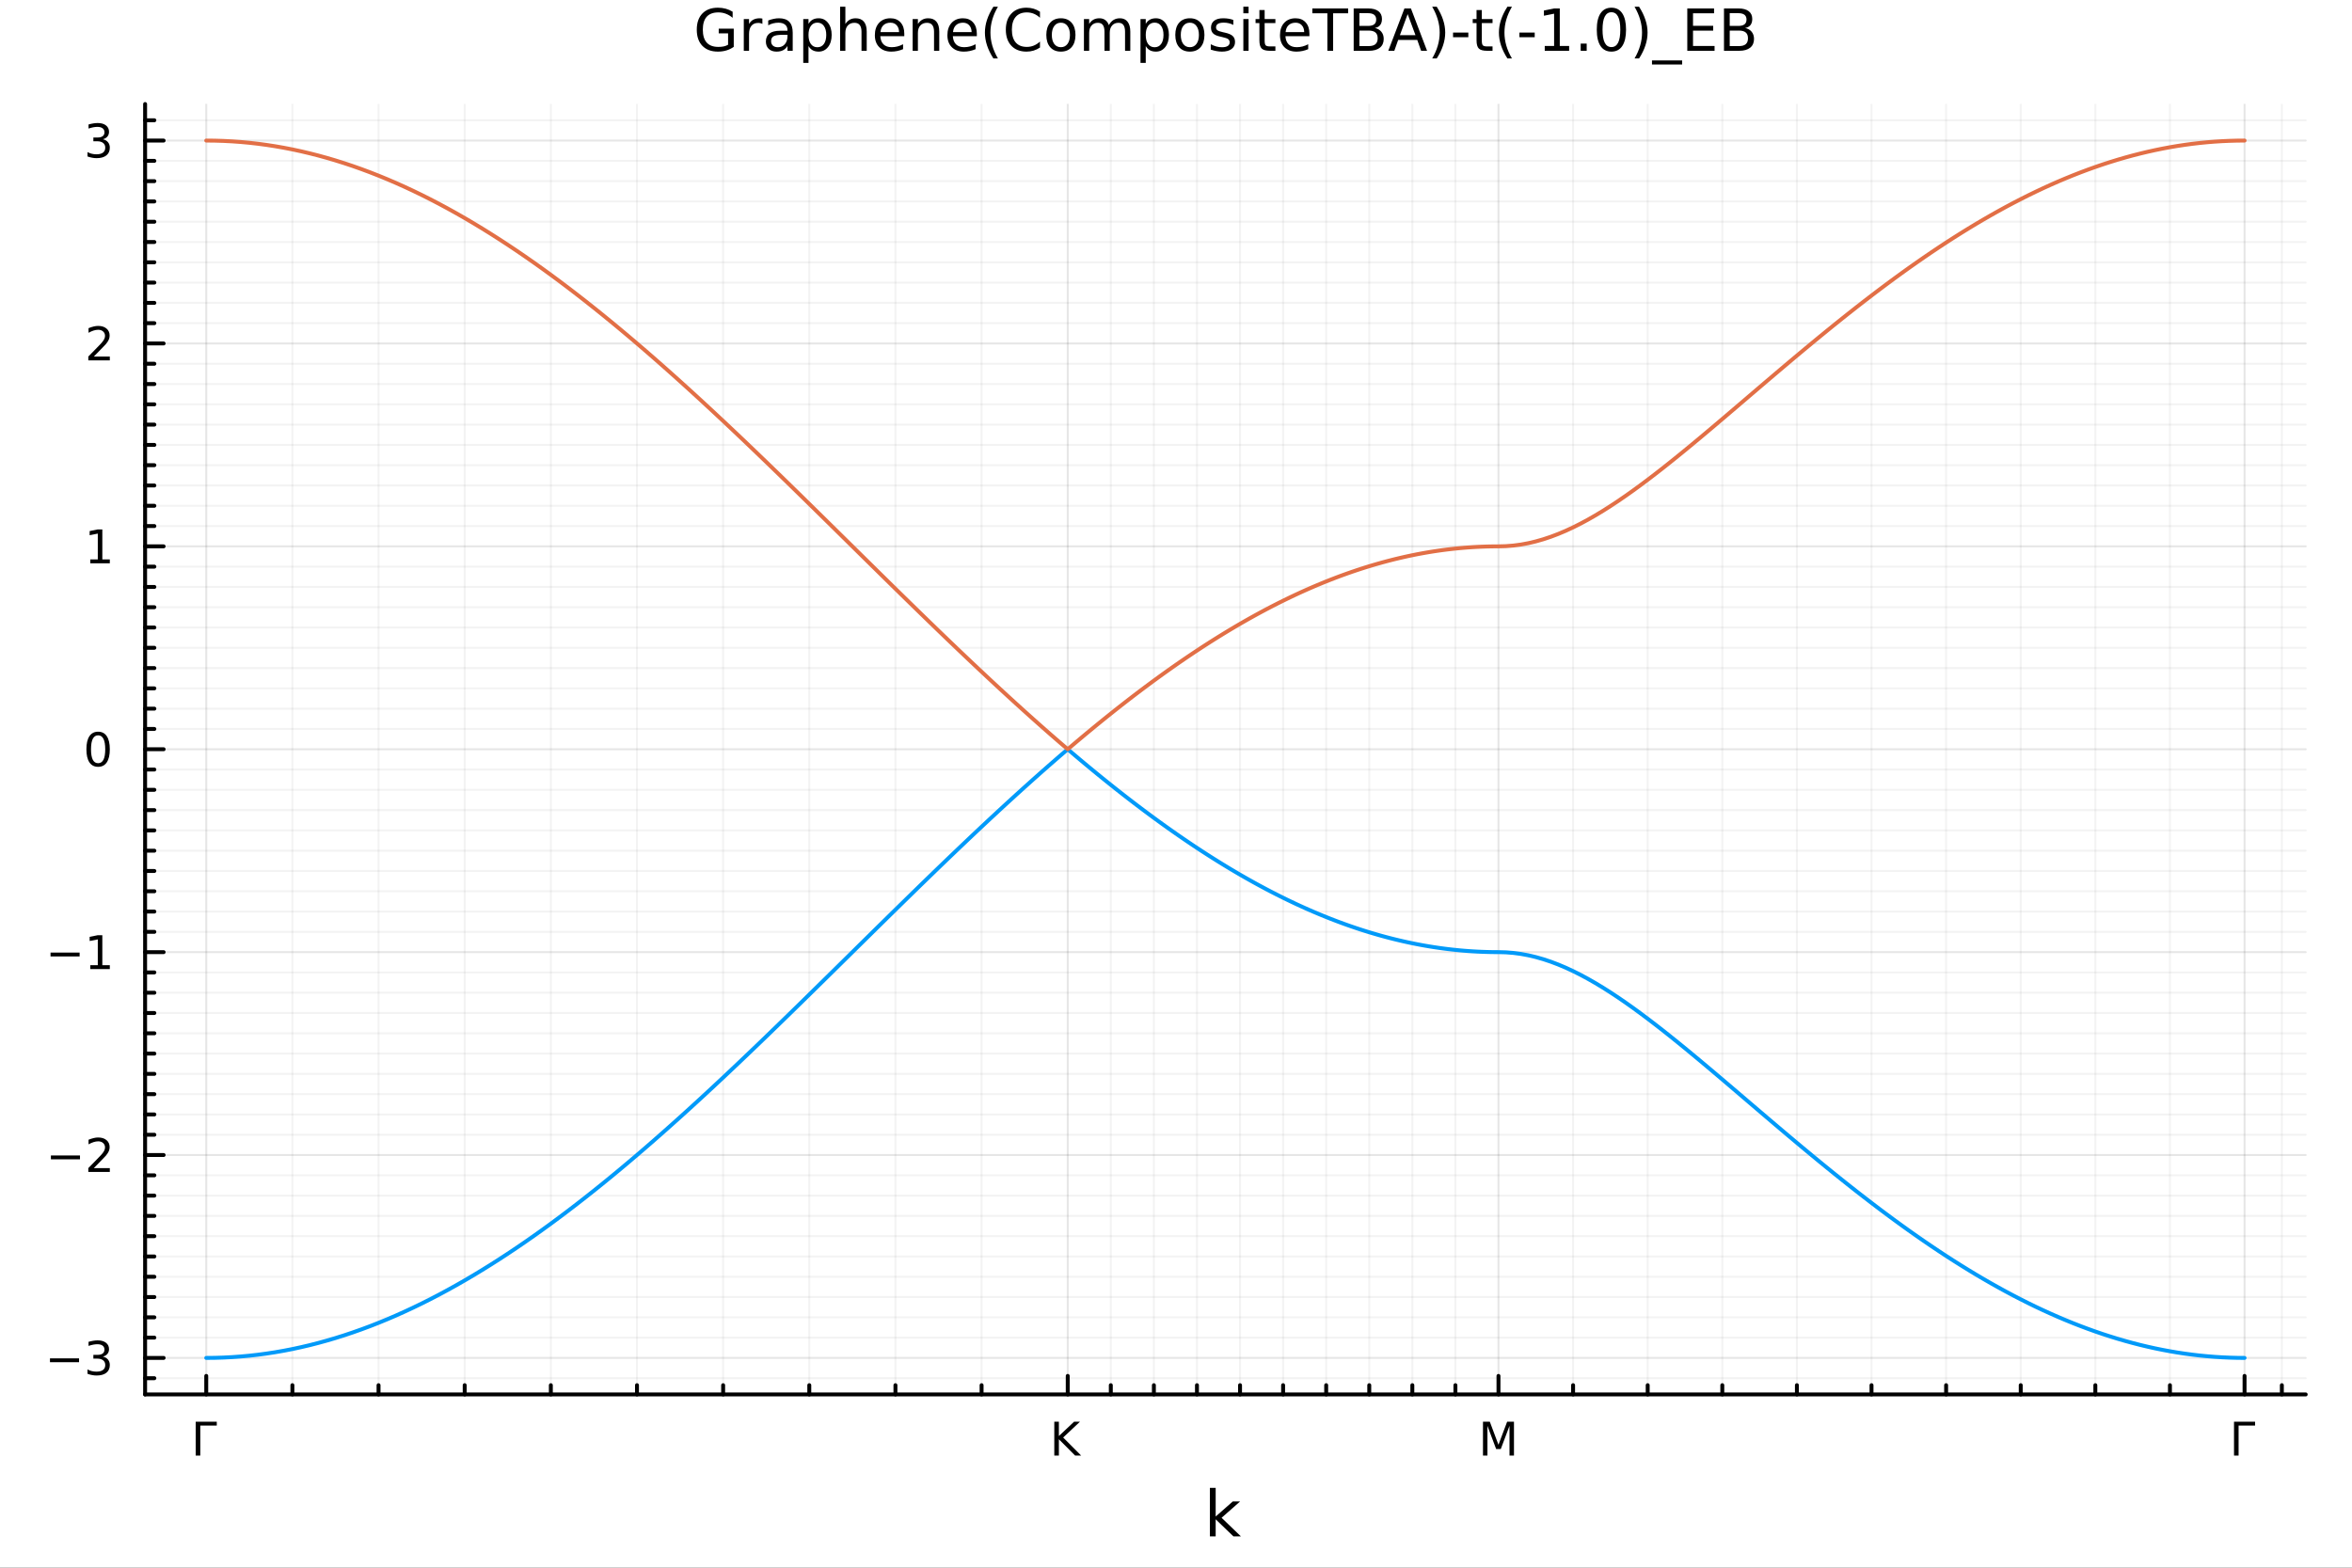 <?xml version="1.0" encoding="utf-8"?>
<svg xmlns="http://www.w3.org/2000/svg" xmlns:xlink="http://www.w3.org/1999/xlink" width="600" height="400" viewBox="0 0 2400 1600">
<rect x="0" y="0" width="2400" height="1600" fill="#333333" stroke="none"/>
<defs>
  <clipPath id="clip740">
    <rect x="0" y="0" width="2400" height="1600"/>
  </clipPath>
</defs>
<path clip-path="url(#clip740)" d="M0 1600 L2400 1600 L2400 0 L0 0  Z" fill="#ffffff" fill-rule="evenodd" fill-opacity="1"/>
<defs>
  <clipPath id="clip741">
    <rect x="480" y="0" width="1681" height="1600"/>
  </clipPath>
</defs>
<path clip-path="url(#clip740)" d="M148.057 1423.18 L2352.76 1423.18 L2352.76 106.192 L148.057 106.192  Z" fill="#ffffff" fill-rule="evenodd" fill-opacity="1"/>
<defs>
  <clipPath id="clip742">
    <rect x="148" y="106" width="2206" height="1318"/>
  </clipPath>
</defs>
<polyline clip-path="url(#clip742)" style="stroke:#000000; stroke-linecap:round; stroke-linejoin:round; stroke-width:2; stroke-opacity:0.05; fill:none" points="298.361,1423.18 298.361,106.192 "/>
<polyline clip-path="url(#clip742)" style="stroke:#000000; stroke-linecap:round; stroke-linejoin:round; stroke-width:2; stroke-opacity:0.05; fill:none" points="386.268,1423.18 386.268,106.192 "/>
<polyline clip-path="url(#clip742)" style="stroke:#000000; stroke-linecap:round; stroke-linejoin:round; stroke-width:2; stroke-opacity:0.05; fill:none" points="474.175,1423.18 474.175,106.192 "/>
<polyline clip-path="url(#clip742)" style="stroke:#000000; stroke-linecap:round; stroke-linejoin:round; stroke-width:2; stroke-opacity:0.05; fill:none" points="562.082,1423.18 562.082,106.192 "/>
<polyline clip-path="url(#clip742)" style="stroke:#000000; stroke-linecap:round; stroke-linejoin:round; stroke-width:2; stroke-opacity:0.05; fill:none" points="649.989,1423.18 649.989,106.192 "/>
<polyline clip-path="url(#clip742)" style="stroke:#000000; stroke-linecap:round; stroke-linejoin:round; stroke-width:2; stroke-opacity:0.05; fill:none" points="737.897,1423.18 737.897,106.192 "/>
<polyline clip-path="url(#clip742)" style="stroke:#000000; stroke-linecap:round; stroke-linejoin:round; stroke-width:2; stroke-opacity:0.05; fill:none" points="825.804,1423.18 825.804,106.192 "/>
<polyline clip-path="url(#clip742)" style="stroke:#000000; stroke-linecap:round; stroke-linejoin:round; stroke-width:2; stroke-opacity:0.05; fill:none" points="913.711,1423.18 913.711,106.192 "/>
<polyline clip-path="url(#clip742)" style="stroke:#000000; stroke-linecap:round; stroke-linejoin:round; stroke-width:2; stroke-opacity:0.05; fill:none" points="1001.62,1423.18 1001.62,106.192 "/>
<polyline clip-path="url(#clip742)" style="stroke:#000000; stroke-linecap:round; stroke-linejoin:round; stroke-width:2; stroke-opacity:0.05; fill:none" points="1133.48,1423.18 1133.48,106.192 "/>
<polyline clip-path="url(#clip742)" style="stroke:#000000; stroke-linecap:round; stroke-linejoin:round; stroke-width:2; stroke-opacity:0.05; fill:none" points="1177.43,1423.18 1177.43,106.192 "/>
<polyline clip-path="url(#clip742)" style="stroke:#000000; stroke-linecap:round; stroke-linejoin:round; stroke-width:2; stroke-opacity:0.05; fill:none" points="1221.39,1423.18 1221.39,106.192 "/>
<polyline clip-path="url(#clip742)" style="stroke:#000000; stroke-linecap:round; stroke-linejoin:round; stroke-width:2; stroke-opacity:0.05; fill:none" points="1265.34,1423.18 1265.34,106.192 "/>
<polyline clip-path="url(#clip742)" style="stroke:#000000; stroke-linecap:round; stroke-linejoin:round; stroke-width:2; stroke-opacity:0.05; fill:none" points="1309.29,1423.18 1309.29,106.192 "/>
<polyline clip-path="url(#clip742)" style="stroke:#000000; stroke-linecap:round; stroke-linejoin:round; stroke-width:2; stroke-opacity:0.05; fill:none" points="1353.25,1423.18 1353.25,106.192 "/>
<polyline clip-path="url(#clip742)" style="stroke:#000000; stroke-linecap:round; stroke-linejoin:round; stroke-width:2; stroke-opacity:0.05; fill:none" points="1397.2,1423.18 1397.2,106.192 "/>
<polyline clip-path="url(#clip742)" style="stroke:#000000; stroke-linecap:round; stroke-linejoin:round; stroke-width:2; stroke-opacity:0.05; fill:none" points="1441.15,1423.18 1441.15,106.192 "/>
<polyline clip-path="url(#clip742)" style="stroke:#000000; stroke-linecap:round; stroke-linejoin:round; stroke-width:2; stroke-opacity:0.05; fill:none" points="1485.11,1423.18 1485.11,106.192 "/>
<polyline clip-path="url(#clip742)" style="stroke:#000000; stroke-linecap:round; stroke-linejoin:round; stroke-width:2; stroke-opacity:0.05; fill:none" points="1605.19,1423.18 1605.19,106.192 "/>
<polyline clip-path="url(#clip742)" style="stroke:#000000; stroke-linecap:round; stroke-linejoin:round; stroke-width:2; stroke-opacity:0.05; fill:none" points="1681.32,1423.18 1681.32,106.192 "/>
<polyline clip-path="url(#clip742)" style="stroke:#000000; stroke-linecap:round; stroke-linejoin:round; stroke-width:2; stroke-opacity:0.05; fill:none" points="1757.45,1423.18 1757.45,106.192 "/>
<polyline clip-path="url(#clip742)" style="stroke:#000000; stroke-linecap:round; stroke-linejoin:round; stroke-width:2; stroke-opacity:0.05; fill:none" points="1833.58,1423.18 1833.58,106.192 "/>
<polyline clip-path="url(#clip742)" style="stroke:#000000; stroke-linecap:round; stroke-linejoin:round; stroke-width:2; stroke-opacity:0.05; fill:none" points="1909.71,1423.18 1909.71,106.192 "/>
<polyline clip-path="url(#clip742)" style="stroke:#000000; stroke-linecap:round; stroke-linejoin:round; stroke-width:2; stroke-opacity:0.05; fill:none" points="1985.84,1423.18 1985.84,106.192 "/>
<polyline clip-path="url(#clip742)" style="stroke:#000000; stroke-linecap:round; stroke-linejoin:round; stroke-width:2; stroke-opacity:0.05; fill:none" points="2061.97,1423.18 2061.97,106.192 "/>
<polyline clip-path="url(#clip742)" style="stroke:#000000; stroke-linecap:round; stroke-linejoin:round; stroke-width:2; stroke-opacity:0.05; fill:none" points="2138.1,1423.18 2138.1,106.192 "/>
<polyline clip-path="url(#clip742)" style="stroke:#000000; stroke-linecap:round; stroke-linejoin:round; stroke-width:2; stroke-opacity:0.05; fill:none" points="2214.23,1423.18 2214.23,106.192 "/>
<polyline clip-path="url(#clip742)" style="stroke:#000000; stroke-linecap:round; stroke-linejoin:round; stroke-width:2; stroke-opacity:0.05; fill:none" points="2328.42,1423.18 2328.42,106.192 "/>
<polyline clip-path="url(#clip742)" style="stroke:#000000; stroke-linecap:round; stroke-linejoin:round; stroke-width:2; stroke-opacity:0.05; fill:none" points="148.057,1406.61 2352.76,1406.61 "/>
<polyline clip-path="url(#clip742)" style="stroke:#000000; stroke-linecap:round; stroke-linejoin:round; stroke-width:2; stroke-opacity:0.05; fill:none" points="148.057,1365.2 2352.76,1365.2 "/>
<polyline clip-path="url(#clip742)" style="stroke:#000000; stroke-linecap:round; stroke-linejoin:round; stroke-width:2; stroke-opacity:0.05; fill:none" points="148.057,1344.49 2352.76,1344.49 "/>
<polyline clip-path="url(#clip742)" style="stroke:#000000; stroke-linecap:round; stroke-linejoin:round; stroke-width:2; stroke-opacity:0.05; fill:none" points="148.057,1323.78 2352.76,1323.78 "/>
<polyline clip-path="url(#clip742)" style="stroke:#000000; stroke-linecap:round; stroke-linejoin:round; stroke-width:2; stroke-opacity:0.05; fill:none" points="148.057,1303.08 2352.76,1303.08 "/>
<polyline clip-path="url(#clip742)" style="stroke:#000000; stroke-linecap:round; stroke-linejoin:round; stroke-width:2; stroke-opacity:0.05; fill:none" points="148.057,1282.37 2352.76,1282.37 "/>
<polyline clip-path="url(#clip742)" style="stroke:#000000; stroke-linecap:round; stroke-linejoin:round; stroke-width:2; stroke-opacity:0.05; fill:none" points="148.057,1261.66 2352.76,1261.66 "/>
<polyline clip-path="url(#clip742)" style="stroke:#000000; stroke-linecap:round; stroke-linejoin:round; stroke-width:2; stroke-opacity:0.05; fill:none" points="148.057,1240.96 2352.76,1240.96 "/>
<polyline clip-path="url(#clip742)" style="stroke:#000000; stroke-linecap:round; stroke-linejoin:round; stroke-width:2; stroke-opacity:0.05; fill:none" points="148.057,1220.25 2352.76,1220.25 "/>
<polyline clip-path="url(#clip742)" style="stroke:#000000; stroke-linecap:round; stroke-linejoin:round; stroke-width:2; stroke-opacity:0.05; fill:none" points="148.057,1199.54 2352.76,1199.54 "/>
<polyline clip-path="url(#clip742)" style="stroke:#000000; stroke-linecap:round; stroke-linejoin:round; stroke-width:2; stroke-opacity:0.05; fill:none" points="148.057,1158.13 2352.76,1158.13 "/>
<polyline clip-path="url(#clip742)" style="stroke:#000000; stroke-linecap:round; stroke-linejoin:round; stroke-width:2; stroke-opacity:0.05; fill:none" points="148.057,1137.42 2352.76,1137.42 "/>
<polyline clip-path="url(#clip742)" style="stroke:#000000; stroke-linecap:round; stroke-linejoin:round; stroke-width:2; stroke-opacity:0.05; fill:none" points="148.057,1116.71 2352.76,1116.71 "/>
<polyline clip-path="url(#clip742)" style="stroke:#000000; stroke-linecap:round; stroke-linejoin:round; stroke-width:2; stroke-opacity:0.05; fill:none" points="148.057,1096 2352.76,1096 "/>
<polyline clip-path="url(#clip742)" style="stroke:#000000; stroke-linecap:round; stroke-linejoin:round; stroke-width:2; stroke-opacity:0.05; fill:none" points="148.057,1075.3 2352.76,1075.3 "/>
<polyline clip-path="url(#clip742)" style="stroke:#000000; stroke-linecap:round; stroke-linejoin:round; stroke-width:2; stroke-opacity:0.05; fill:none" points="148.057,1054.59 2352.76,1054.59 "/>
<polyline clip-path="url(#clip742)" style="stroke:#000000; stroke-linecap:round; stroke-linejoin:round; stroke-width:2; stroke-opacity:0.05; fill:none" points="148.057,1033.88 2352.76,1033.88 "/>
<polyline clip-path="url(#clip742)" style="stroke:#000000; stroke-linecap:round; stroke-linejoin:round; stroke-width:2; stroke-opacity:0.05; fill:none" points="148.057,1013.17 2352.76,1013.17 "/>
<polyline clip-path="url(#clip742)" style="stroke:#000000; stroke-linecap:round; stroke-linejoin:round; stroke-width:2; stroke-opacity:0.05; fill:none" points="148.057,992.467 2352.76,992.467 "/>
<polyline clip-path="url(#clip742)" style="stroke:#000000; stroke-linecap:round; stroke-linejoin:round; stroke-width:2; stroke-opacity:0.05; fill:none" points="148.057,951.052 2352.76,951.052 "/>
<polyline clip-path="url(#clip742)" style="stroke:#000000; stroke-linecap:round; stroke-linejoin:round; stroke-width:2; stroke-opacity:0.05; fill:none" points="148.057,930.345 2352.76,930.345 "/>
<polyline clip-path="url(#clip742)" style="stroke:#000000; stroke-linecap:round; stroke-linejoin:round; stroke-width:2; stroke-opacity:0.05; fill:none" points="148.057,909.637 2352.76,909.637 "/>
<polyline clip-path="url(#clip742)" style="stroke:#000000; stroke-linecap:round; stroke-linejoin:round; stroke-width:2; stroke-opacity:0.05; fill:none" points="148.057,888.93 2352.76,888.93 "/>
<polyline clip-path="url(#clip742)" style="stroke:#000000; stroke-linecap:round; stroke-linejoin:round; stroke-width:2; stroke-opacity:0.05; fill:none" points="148.057,868.223 2352.76,868.223 "/>
<polyline clip-path="url(#clip742)" style="stroke:#000000; stroke-linecap:round; stroke-linejoin:round; stroke-width:2; stroke-opacity:0.05; fill:none" points="148.057,847.515 2352.76,847.515 "/>
<polyline clip-path="url(#clip742)" style="stroke:#000000; stroke-linecap:round; stroke-linejoin:round; stroke-width:2; stroke-opacity:0.05; fill:none" points="148.057,826.808 2352.76,826.808 "/>
<polyline clip-path="url(#clip742)" style="stroke:#000000; stroke-linecap:round; stroke-linejoin:round; stroke-width:2; stroke-opacity:0.05; fill:none" points="148.057,806.101 2352.76,806.101 "/>
<polyline clip-path="url(#clip742)" style="stroke:#000000; stroke-linecap:round; stroke-linejoin:round; stroke-width:2; stroke-opacity:0.05; fill:none" points="148.057,785.393 2352.76,785.393 "/>
<polyline clip-path="url(#clip742)" style="stroke:#000000; stroke-linecap:round; stroke-linejoin:round; stroke-width:2; stroke-opacity:0.05; fill:none" points="148.057,743.979 2352.76,743.979 "/>
<polyline clip-path="url(#clip742)" style="stroke:#000000; stroke-linecap:round; stroke-linejoin:round; stroke-width:2; stroke-opacity:0.05; fill:none" points="148.057,723.271 2352.76,723.271 "/>
<polyline clip-path="url(#clip742)" style="stroke:#000000; stroke-linecap:round; stroke-linejoin:round; stroke-width:2; stroke-opacity:0.05; fill:none" points="148.057,702.564 2352.76,702.564 "/>
<polyline clip-path="url(#clip742)" style="stroke:#000000; stroke-linecap:round; stroke-linejoin:round; stroke-width:2; stroke-opacity:0.05; fill:none" points="148.057,681.857 2352.76,681.857 "/>
<polyline clip-path="url(#clip742)" style="stroke:#000000; stroke-linecap:round; stroke-linejoin:round; stroke-width:2; stroke-opacity:0.05; fill:none" points="148.057,661.149 2352.76,661.149 "/>
<polyline clip-path="url(#clip742)" style="stroke:#000000; stroke-linecap:round; stroke-linejoin:round; stroke-width:2; stroke-opacity:0.05; fill:none" points="148.057,640.442 2352.76,640.442 "/>
<polyline clip-path="url(#clip742)" style="stroke:#000000; stroke-linecap:round; stroke-linejoin:round; stroke-width:2; stroke-opacity:0.05; fill:none" points="148.057,619.735 2352.76,619.735 "/>
<polyline clip-path="url(#clip742)" style="stroke:#000000; stroke-linecap:round; stroke-linejoin:round; stroke-width:2; stroke-opacity:0.05; fill:none" points="148.057,599.027 2352.76,599.027 "/>
<polyline clip-path="url(#clip742)" style="stroke:#000000; stroke-linecap:round; stroke-linejoin:round; stroke-width:2; stroke-opacity:0.05; fill:none" points="148.057,578.32 2352.76,578.32 "/>
<polyline clip-path="url(#clip742)" style="stroke:#000000; stroke-linecap:round; stroke-linejoin:round; stroke-width:2; stroke-opacity:0.05; fill:none" points="148.057,536.905 2352.76,536.905 "/>
<polyline clip-path="url(#clip742)" style="stroke:#000000; stroke-linecap:round; stroke-linejoin:round; stroke-width:2; stroke-opacity:0.05; fill:none" points="148.057,516.198 2352.76,516.198 "/>
<polyline clip-path="url(#clip742)" style="stroke:#000000; stroke-linecap:round; stroke-linejoin:round; stroke-width:2; stroke-opacity:0.05; fill:none" points="148.057,495.49 2352.76,495.49 "/>
<polyline clip-path="url(#clip742)" style="stroke:#000000; stroke-linecap:round; stroke-linejoin:round; stroke-width:2; stroke-opacity:0.05; fill:none" points="148.057,474.783 2352.76,474.783 "/>
<polyline clip-path="url(#clip742)" style="stroke:#000000; stroke-linecap:round; stroke-linejoin:round; stroke-width:2; stroke-opacity:0.05; fill:none" points="148.057,454.076 2352.76,454.076 "/>
<polyline clip-path="url(#clip742)" style="stroke:#000000; stroke-linecap:round; stroke-linejoin:round; stroke-width:2; stroke-opacity:0.05; fill:none" points="148.057,433.368 2352.76,433.368 "/>
<polyline clip-path="url(#clip742)" style="stroke:#000000; stroke-linecap:round; stroke-linejoin:round; stroke-width:2; stroke-opacity:0.05; fill:none" points="148.057,412.661 2352.76,412.661 "/>
<polyline clip-path="url(#clip742)" style="stroke:#000000; stroke-linecap:round; stroke-linejoin:round; stroke-width:2; stroke-opacity:0.05; fill:none" points="148.057,391.954 2352.76,391.954 "/>
<polyline clip-path="url(#clip742)" style="stroke:#000000; stroke-linecap:round; stroke-linejoin:round; stroke-width:2; stroke-opacity:0.05; fill:none" points="148.057,371.246 2352.76,371.246 "/>
<polyline clip-path="url(#clip742)" style="stroke:#000000; stroke-linecap:round; stroke-linejoin:round; stroke-width:2; stroke-opacity:0.05; fill:none" points="148.057,329.832 2352.76,329.832 "/>
<polyline clip-path="url(#clip742)" style="stroke:#000000; stroke-linecap:round; stroke-linejoin:round; stroke-width:2; stroke-opacity:0.05; fill:none" points="148.057,309.124 2352.76,309.124 "/>
<polyline clip-path="url(#clip742)" style="stroke:#000000; stroke-linecap:round; stroke-linejoin:round; stroke-width:2; stroke-opacity:0.05; fill:none" points="148.057,288.417 2352.76,288.417 "/>
<polyline clip-path="url(#clip742)" style="stroke:#000000; stroke-linecap:round; stroke-linejoin:round; stroke-width:2; stroke-opacity:0.05; fill:none" points="148.057,267.709 2352.76,267.709 "/>
<polyline clip-path="url(#clip742)" style="stroke:#000000; stroke-linecap:round; stroke-linejoin:round; stroke-width:2; stroke-opacity:0.05; fill:none" points="148.057,247.002 2352.76,247.002 "/>
<polyline clip-path="url(#clip742)" style="stroke:#000000; stroke-linecap:round; stroke-linejoin:round; stroke-width:2; stroke-opacity:0.05; fill:none" points="148.057,226.295 2352.76,226.295 "/>
<polyline clip-path="url(#clip742)" style="stroke:#000000; stroke-linecap:round; stroke-linejoin:round; stroke-width:2; stroke-opacity:0.05; fill:none" points="148.057,205.587 2352.76,205.587 "/>
<polyline clip-path="url(#clip742)" style="stroke:#000000; stroke-linecap:round; stroke-linejoin:round; stroke-width:2; stroke-opacity:0.05; fill:none" points="148.057,184.88 2352.76,184.88 "/>
<polyline clip-path="url(#clip742)" style="stroke:#000000; stroke-linecap:round; stroke-linejoin:round; stroke-width:2; stroke-opacity:0.05; fill:none" points="148.057,164.173 2352.76,164.173 "/>
<polyline clip-path="url(#clip742)" style="stroke:#000000; stroke-linecap:round; stroke-linejoin:round; stroke-width:2; stroke-opacity:0.05; fill:none" points="148.057,122.758 2352.76,122.758 "/>
<polyline clip-path="url(#clip742)" style="stroke:#000000; stroke-linecap:round; stroke-linejoin:round; stroke-width:2; stroke-opacity:0.1; fill:none" points="210.454,1423.18 210.454,106.192 "/>
<polyline clip-path="url(#clip742)" style="stroke:#000000; stroke-linecap:round; stroke-linejoin:round; stroke-width:2; stroke-opacity:0.1; fill:none" points="1089.53,1423.18 1089.53,106.192 "/>
<polyline clip-path="url(#clip742)" style="stroke:#000000; stroke-linecap:round; stroke-linejoin:round; stroke-width:2; stroke-opacity:0.1; fill:none" points="1529.06,1423.18 1529.06,106.192 "/>
<polyline clip-path="url(#clip742)" style="stroke:#000000; stroke-linecap:round; stroke-linejoin:round; stroke-width:2; stroke-opacity:0.1; fill:none" points="2290.36,1423.18 2290.36,106.192 "/>
<polyline clip-path="url(#clip742)" style="stroke:#000000; stroke-linecap:round; stroke-linejoin:round; stroke-width:2; stroke-opacity:0.1; fill:none" points="148.057,1385.91 2352.76,1385.91 "/>
<polyline clip-path="url(#clip742)" style="stroke:#000000; stroke-linecap:round; stroke-linejoin:round; stroke-width:2; stroke-opacity:0.1; fill:none" points="148.057,1178.83 2352.76,1178.83 "/>
<polyline clip-path="url(#clip742)" style="stroke:#000000; stroke-linecap:round; stroke-linejoin:round; stroke-width:2; stroke-opacity:0.1; fill:none" points="148.057,971.76 2352.76,971.76 "/>
<polyline clip-path="url(#clip742)" style="stroke:#000000; stroke-linecap:round; stroke-linejoin:round; stroke-width:2; stroke-opacity:0.1; fill:none" points="148.057,764.686 2352.76,764.686 "/>
<polyline clip-path="url(#clip742)" style="stroke:#000000; stroke-linecap:round; stroke-linejoin:round; stroke-width:2; stroke-opacity:0.1; fill:none" points="148.057,557.612 2352.76,557.612 "/>
<polyline clip-path="url(#clip742)" style="stroke:#000000; stroke-linecap:round; stroke-linejoin:round; stroke-width:2; stroke-opacity:0.1; fill:none" points="148.057,350.539 2352.76,350.539 "/>
<polyline clip-path="url(#clip742)" style="stroke:#000000; stroke-linecap:round; stroke-linejoin:round; stroke-width:2; stroke-opacity:0.1; fill:none" points="148.057,143.465 2352.76,143.465 "/>
<polyline clip-path="url(#clip740)" style="stroke:#000000; stroke-linecap:round; stroke-linejoin:round; stroke-width:4; stroke-opacity:1; fill:none" points="148.057,1423.18 2352.76,1423.18 "/>
<polyline clip-path="url(#clip740)" style="stroke:#000000; stroke-linecap:round; stroke-linejoin:round; stroke-width:4; stroke-opacity:1; fill:none" points="210.454,1423.18 210.454,1404.28 "/>
<polyline clip-path="url(#clip740)" style="stroke:#000000; stroke-linecap:round; stroke-linejoin:round; stroke-width:4; stroke-opacity:1; fill:none" points="1089.53,1423.18 1089.53,1404.28 "/>
<polyline clip-path="url(#clip740)" style="stroke:#000000; stroke-linecap:round; stroke-linejoin:round; stroke-width:4; stroke-opacity:1; fill:none" points="1529.06,1423.18 1529.06,1404.28 "/>
<polyline clip-path="url(#clip740)" style="stroke:#000000; stroke-linecap:round; stroke-linejoin:round; stroke-width:4; stroke-opacity:1; fill:none" points="2290.36,1423.18 2290.36,1404.28 "/>
<polyline clip-path="url(#clip740)" style="stroke:#000000; stroke-linecap:round; stroke-linejoin:round; stroke-width:4; stroke-opacity:1; fill:none" points="298.361,1423.18 298.361,1413.73 "/>
<polyline clip-path="url(#clip740)" style="stroke:#000000; stroke-linecap:round; stroke-linejoin:round; stroke-width:4; stroke-opacity:1; fill:none" points="386.268,1423.18 386.268,1413.73 "/>
<polyline clip-path="url(#clip740)" style="stroke:#000000; stroke-linecap:round; stroke-linejoin:round; stroke-width:4; stroke-opacity:1; fill:none" points="474.175,1423.18 474.175,1413.73 "/>
<polyline clip-path="url(#clip740)" style="stroke:#000000; stroke-linecap:round; stroke-linejoin:round; stroke-width:4; stroke-opacity:1; fill:none" points="562.082,1423.18 562.082,1413.73 "/>
<polyline clip-path="url(#clip740)" style="stroke:#000000; stroke-linecap:round; stroke-linejoin:round; stroke-width:4; stroke-opacity:1; fill:none" points="649.989,1423.18 649.989,1413.73 "/>
<polyline clip-path="url(#clip740)" style="stroke:#000000; stroke-linecap:round; stroke-linejoin:round; stroke-width:4; stroke-opacity:1; fill:none" points="737.897,1423.18 737.897,1413.73 "/>
<polyline clip-path="url(#clip740)" style="stroke:#000000; stroke-linecap:round; stroke-linejoin:round; stroke-width:4; stroke-opacity:1; fill:none" points="825.804,1423.18 825.804,1413.73 "/>
<polyline clip-path="url(#clip740)" style="stroke:#000000; stroke-linecap:round; stroke-linejoin:round; stroke-width:4; stroke-opacity:1; fill:none" points="913.711,1423.18 913.711,1413.73 "/>
<polyline clip-path="url(#clip740)" style="stroke:#000000; stroke-linecap:round; stroke-linejoin:round; stroke-width:4; stroke-opacity:1; fill:none" points="1001.62,1423.18 1001.62,1413.73 "/>
<polyline clip-path="url(#clip740)" style="stroke:#000000; stroke-linecap:round; stroke-linejoin:round; stroke-width:4; stroke-opacity:1; fill:none" points="1133.48,1423.18 1133.48,1413.73 "/>
<polyline clip-path="url(#clip740)" style="stroke:#000000; stroke-linecap:round; stroke-linejoin:round; stroke-width:4; stroke-opacity:1; fill:none" points="1177.43,1423.18 1177.43,1413.73 "/>
<polyline clip-path="url(#clip740)" style="stroke:#000000; stroke-linecap:round; stroke-linejoin:round; stroke-width:4; stroke-opacity:1; fill:none" points="1221.39,1423.18 1221.39,1413.73 "/>
<polyline clip-path="url(#clip740)" style="stroke:#000000; stroke-linecap:round; stroke-linejoin:round; stroke-width:4; stroke-opacity:1; fill:none" points="1265.34,1423.18 1265.34,1413.73 "/>
<polyline clip-path="url(#clip740)" style="stroke:#000000; stroke-linecap:round; stroke-linejoin:round; stroke-width:4; stroke-opacity:1; fill:none" points="1309.29,1423.18 1309.29,1413.73 "/>
<polyline clip-path="url(#clip740)" style="stroke:#000000; stroke-linecap:round; stroke-linejoin:round; stroke-width:4; stroke-opacity:1; fill:none" points="1353.25,1423.18 1353.25,1413.73 "/>
<polyline clip-path="url(#clip740)" style="stroke:#000000; stroke-linecap:round; stroke-linejoin:round; stroke-width:4; stroke-opacity:1; fill:none" points="1397.2,1423.18 1397.2,1413.73 "/>
<polyline clip-path="url(#clip740)" style="stroke:#000000; stroke-linecap:round; stroke-linejoin:round; stroke-width:4; stroke-opacity:1; fill:none" points="1441.15,1423.18 1441.15,1413.73 "/>
<polyline clip-path="url(#clip740)" style="stroke:#000000; stroke-linecap:round; stroke-linejoin:round; stroke-width:4; stroke-opacity:1; fill:none" points="1485.11,1423.18 1485.11,1413.73 "/>
<polyline clip-path="url(#clip740)" style="stroke:#000000; stroke-linecap:round; stroke-linejoin:round; stroke-width:4; stroke-opacity:1; fill:none" points="1605.19,1423.18 1605.19,1413.73 "/>
<polyline clip-path="url(#clip740)" style="stroke:#000000; stroke-linecap:round; stroke-linejoin:round; stroke-width:4; stroke-opacity:1; fill:none" points="1681.32,1423.18 1681.32,1413.73 "/>
<polyline clip-path="url(#clip740)" style="stroke:#000000; stroke-linecap:round; stroke-linejoin:round; stroke-width:4; stroke-opacity:1; fill:none" points="1757.45,1423.18 1757.45,1413.73 "/>
<polyline clip-path="url(#clip740)" style="stroke:#000000; stroke-linecap:round; stroke-linejoin:round; stroke-width:4; stroke-opacity:1; fill:none" points="1833.58,1423.18 1833.58,1413.73 "/>
<polyline clip-path="url(#clip740)" style="stroke:#000000; stroke-linecap:round; stroke-linejoin:round; stroke-width:4; stroke-opacity:1; fill:none" points="1909.71,1423.18 1909.71,1413.73 "/>
<polyline clip-path="url(#clip740)" style="stroke:#000000; stroke-linecap:round; stroke-linejoin:round; stroke-width:4; stroke-opacity:1; fill:none" points="1985.84,1423.18 1985.84,1413.73 "/>
<polyline clip-path="url(#clip740)" style="stroke:#000000; stroke-linecap:round; stroke-linejoin:round; stroke-width:4; stroke-opacity:1; fill:none" points="2061.97,1423.18 2061.97,1413.73 "/>
<polyline clip-path="url(#clip740)" style="stroke:#000000; stroke-linecap:round; stroke-linejoin:round; stroke-width:4; stroke-opacity:1; fill:none" points="2138.1,1423.18 2138.1,1413.73 "/>
<polyline clip-path="url(#clip740)" style="stroke:#000000; stroke-linecap:round; stroke-linejoin:round; stroke-width:4; stroke-opacity:1; fill:none" points="2214.23,1423.18 2214.23,1413.73 "/>
<polyline clip-path="url(#clip740)" style="stroke:#000000; stroke-linecap:round; stroke-linejoin:round; stroke-width:4; stroke-opacity:1; fill:none" points="2328.42,1423.18 2328.42,1413.73 "/>
<path clip-path="url(#clip740)" d="M199.702 1485.58 L199.702 1451.02 L221.206 1451.02 L221.206 1454.96 L204.377 1454.96 L204.377 1485.58 L199.702 1485.58 Z" fill="#000000" fill-rule="nonzero" fill-opacity="1" /><path clip-path="url(#clip740)" d="M1075.81 1451.02 L1080.49 1451.02 L1080.49 1465.63 L1095.99 1451.02 L1102.01 1451.02 L1084.86 1467.13 L1103.24 1485.58 L1097.08 1485.58 L1080.49 1468.94 L1080.49 1485.58 L1075.81 1485.58 L1075.81 1451.02 Z" fill="#000000" fill-rule="nonzero" fill-opacity="1" /><path clip-path="url(#clip740)" d="M1513.25 1451.02 L1520.22 1451.02 L1529.04 1474.54 L1537.9 1451.02 L1544.87 1451.02 L1544.87 1485.58 L1540.31 1485.58 L1540.31 1455.23 L1531.4 1478.94 L1526.7 1478.94 L1517.79 1455.23 L1517.79 1485.58 L1513.25 1485.58 L1513.25 1451.02 Z" fill="#000000" fill-rule="nonzero" fill-opacity="1" /><path clip-path="url(#clip740)" d="M2279.61 1485.58 L2279.61 1451.02 L2301.11 1451.02 L2301.11 1454.96 L2284.28 1454.96 L2284.28 1485.58 L2279.61 1485.58 Z" fill="#000000" fill-rule="nonzero" fill-opacity="1" /><path clip-path="url(#clip740)" d="M1234.59 1518.52 L1240.48 1518.52 L1240.48 1547.77 L1257.95 1532.4 L1265.43 1532.4 L1246.52 1549.07 L1266.23 1568.04 L1258.59 1568.04 L1240.48 1550.63 L1240.48 1568.04 L1234.59 1568.04 L1234.59 1518.52 Z" fill="#000000" fill-rule="nonzero" fill-opacity="1" /><polyline clip-path="url(#clip740)" style="stroke:#000000; stroke-linecap:round; stroke-linejoin:round; stroke-width:4; stroke-opacity:1; fill:none" points="148.057,1423.18 148.057,106.192 "/>
<polyline clip-path="url(#clip740)" style="stroke:#000000; stroke-linecap:round; stroke-linejoin:round; stroke-width:4; stroke-opacity:1; fill:none" points="148.057,1385.91 166.954,1385.91 "/>
<polyline clip-path="url(#clip740)" style="stroke:#000000; stroke-linecap:round; stroke-linejoin:round; stroke-width:4; stroke-opacity:1; fill:none" points="148.057,1178.83 166.954,1178.83 "/>
<polyline clip-path="url(#clip740)" style="stroke:#000000; stroke-linecap:round; stroke-linejoin:round; stroke-width:4; stroke-opacity:1; fill:none" points="148.057,971.76 166.954,971.76 "/>
<polyline clip-path="url(#clip740)" style="stroke:#000000; stroke-linecap:round; stroke-linejoin:round; stroke-width:4; stroke-opacity:1; fill:none" points="148.057,764.686 166.954,764.686 "/>
<polyline clip-path="url(#clip740)" style="stroke:#000000; stroke-linecap:round; stroke-linejoin:round; stroke-width:4; stroke-opacity:1; fill:none" points="148.057,557.612 166.954,557.612 "/>
<polyline clip-path="url(#clip740)" style="stroke:#000000; stroke-linecap:round; stroke-linejoin:round; stroke-width:4; stroke-opacity:1; fill:none" points="148.057,350.539 166.954,350.539 "/>
<polyline clip-path="url(#clip740)" style="stroke:#000000; stroke-linecap:round; stroke-linejoin:round; stroke-width:4; stroke-opacity:1; fill:none" points="148.057,143.465 166.954,143.465 "/>
<polyline clip-path="url(#clip740)" style="stroke:#000000; stroke-linecap:round; stroke-linejoin:round; stroke-width:4; stroke-opacity:1; fill:none" points="148.057,1406.61 157.505,1406.61 "/>
<polyline clip-path="url(#clip740)" style="stroke:#000000; stroke-linecap:round; stroke-linejoin:round; stroke-width:4; stroke-opacity:1; fill:none" points="148.057,1365.2 157.505,1365.2 "/>
<polyline clip-path="url(#clip740)" style="stroke:#000000; stroke-linecap:round; stroke-linejoin:round; stroke-width:4; stroke-opacity:1; fill:none" points="148.057,1344.49 157.505,1344.49 "/>
<polyline clip-path="url(#clip740)" style="stroke:#000000; stroke-linecap:round; stroke-linejoin:round; stroke-width:4; stroke-opacity:1; fill:none" points="148.057,1323.78 157.505,1323.78 "/>
<polyline clip-path="url(#clip740)" style="stroke:#000000; stroke-linecap:round; stroke-linejoin:round; stroke-width:4; stroke-opacity:1; fill:none" points="148.057,1303.08 157.505,1303.08 "/>
<polyline clip-path="url(#clip740)" style="stroke:#000000; stroke-linecap:round; stroke-linejoin:round; stroke-width:4; stroke-opacity:1; fill:none" points="148.057,1282.37 157.505,1282.37 "/>
<polyline clip-path="url(#clip740)" style="stroke:#000000; stroke-linecap:round; stroke-linejoin:round; stroke-width:4; stroke-opacity:1; fill:none" points="148.057,1261.66 157.505,1261.66 "/>
<polyline clip-path="url(#clip740)" style="stroke:#000000; stroke-linecap:round; stroke-linejoin:round; stroke-width:4; stroke-opacity:1; fill:none" points="148.057,1240.96 157.505,1240.96 "/>
<polyline clip-path="url(#clip740)" style="stroke:#000000; stroke-linecap:round; stroke-linejoin:round; stroke-width:4; stroke-opacity:1; fill:none" points="148.057,1220.25 157.505,1220.25 "/>
<polyline clip-path="url(#clip740)" style="stroke:#000000; stroke-linecap:round; stroke-linejoin:round; stroke-width:4; stroke-opacity:1; fill:none" points="148.057,1199.54 157.505,1199.54 "/>
<polyline clip-path="url(#clip740)" style="stroke:#000000; stroke-linecap:round; stroke-linejoin:round; stroke-width:4; stroke-opacity:1; fill:none" points="148.057,1158.13 157.505,1158.13 "/>
<polyline clip-path="url(#clip740)" style="stroke:#000000; stroke-linecap:round; stroke-linejoin:round; stroke-width:4; stroke-opacity:1; fill:none" points="148.057,1137.42 157.505,1137.42 "/>
<polyline clip-path="url(#clip740)" style="stroke:#000000; stroke-linecap:round; stroke-linejoin:round; stroke-width:4; stroke-opacity:1; fill:none" points="148.057,1116.71 157.505,1116.71 "/>
<polyline clip-path="url(#clip740)" style="stroke:#000000; stroke-linecap:round; stroke-linejoin:round; stroke-width:4; stroke-opacity:1; fill:none" points="148.057,1096 157.505,1096 "/>
<polyline clip-path="url(#clip740)" style="stroke:#000000; stroke-linecap:round; stroke-linejoin:round; stroke-width:4; stroke-opacity:1; fill:none" points="148.057,1075.3 157.505,1075.3 "/>
<polyline clip-path="url(#clip740)" style="stroke:#000000; stroke-linecap:round; stroke-linejoin:round; stroke-width:4; stroke-opacity:1; fill:none" points="148.057,1054.59 157.505,1054.59 "/>
<polyline clip-path="url(#clip740)" style="stroke:#000000; stroke-linecap:round; stroke-linejoin:round; stroke-width:4; stroke-opacity:1; fill:none" points="148.057,1033.88 157.505,1033.88 "/>
<polyline clip-path="url(#clip740)" style="stroke:#000000; stroke-linecap:round; stroke-linejoin:round; stroke-width:4; stroke-opacity:1; fill:none" points="148.057,1013.17 157.505,1013.17 "/>
<polyline clip-path="url(#clip740)" style="stroke:#000000; stroke-linecap:round; stroke-linejoin:round; stroke-width:4; stroke-opacity:1; fill:none" points="148.057,992.467 157.505,992.467 "/>
<polyline clip-path="url(#clip740)" style="stroke:#000000; stroke-linecap:round; stroke-linejoin:round; stroke-width:4; stroke-opacity:1; fill:none" points="148.057,951.052 157.505,951.052 "/>
<polyline clip-path="url(#clip740)" style="stroke:#000000; stroke-linecap:round; stroke-linejoin:round; stroke-width:4; stroke-opacity:1; fill:none" points="148.057,930.345 157.505,930.345 "/>
<polyline clip-path="url(#clip740)" style="stroke:#000000; stroke-linecap:round; stroke-linejoin:round; stroke-width:4; stroke-opacity:1; fill:none" points="148.057,909.637 157.505,909.637 "/>
<polyline clip-path="url(#clip740)" style="stroke:#000000; stroke-linecap:round; stroke-linejoin:round; stroke-width:4; stroke-opacity:1; fill:none" points="148.057,888.93 157.505,888.93 "/>
<polyline clip-path="url(#clip740)" style="stroke:#000000; stroke-linecap:round; stroke-linejoin:round; stroke-width:4; stroke-opacity:1; fill:none" points="148.057,868.223 157.505,868.223 "/>
<polyline clip-path="url(#clip740)" style="stroke:#000000; stroke-linecap:round; stroke-linejoin:round; stroke-width:4; stroke-opacity:1; fill:none" points="148.057,847.515 157.505,847.515 "/>
<polyline clip-path="url(#clip740)" style="stroke:#000000; stroke-linecap:round; stroke-linejoin:round; stroke-width:4; stroke-opacity:1; fill:none" points="148.057,826.808 157.505,826.808 "/>
<polyline clip-path="url(#clip740)" style="stroke:#000000; stroke-linecap:round; stroke-linejoin:round; stroke-width:4; stroke-opacity:1; fill:none" points="148.057,806.101 157.505,806.101 "/>
<polyline clip-path="url(#clip740)" style="stroke:#000000; stroke-linecap:round; stroke-linejoin:round; stroke-width:4; stroke-opacity:1; fill:none" points="148.057,785.393 157.505,785.393 "/>
<polyline clip-path="url(#clip740)" style="stroke:#000000; stroke-linecap:round; stroke-linejoin:round; stroke-width:4; stroke-opacity:1; fill:none" points="148.057,743.979 157.505,743.979 "/>
<polyline clip-path="url(#clip740)" style="stroke:#000000; stroke-linecap:round; stroke-linejoin:round; stroke-width:4; stroke-opacity:1; fill:none" points="148.057,723.271 157.505,723.271 "/>
<polyline clip-path="url(#clip740)" style="stroke:#000000; stroke-linecap:round; stroke-linejoin:round; stroke-width:4; stroke-opacity:1; fill:none" points="148.057,702.564 157.505,702.564 "/>
<polyline clip-path="url(#clip740)" style="stroke:#000000; stroke-linecap:round; stroke-linejoin:round; stroke-width:4; stroke-opacity:1; fill:none" points="148.057,681.857 157.505,681.857 "/>
<polyline clip-path="url(#clip740)" style="stroke:#000000; stroke-linecap:round; stroke-linejoin:round; stroke-width:4; stroke-opacity:1; fill:none" points="148.057,661.149 157.505,661.149 "/>
<polyline clip-path="url(#clip740)" style="stroke:#000000; stroke-linecap:round; stroke-linejoin:round; stroke-width:4; stroke-opacity:1; fill:none" points="148.057,640.442 157.505,640.442 "/>
<polyline clip-path="url(#clip740)" style="stroke:#000000; stroke-linecap:round; stroke-linejoin:round; stroke-width:4; stroke-opacity:1; fill:none" points="148.057,619.735 157.505,619.735 "/>
<polyline clip-path="url(#clip740)" style="stroke:#000000; stroke-linecap:round; stroke-linejoin:round; stroke-width:4; stroke-opacity:1; fill:none" points="148.057,599.027 157.505,599.027 "/>
<polyline clip-path="url(#clip740)" style="stroke:#000000; stroke-linecap:round; stroke-linejoin:round; stroke-width:4; stroke-opacity:1; fill:none" points="148.057,578.32 157.505,578.32 "/>
<polyline clip-path="url(#clip740)" style="stroke:#000000; stroke-linecap:round; stroke-linejoin:round; stroke-width:4; stroke-opacity:1; fill:none" points="148.057,536.905 157.505,536.905 "/>
<polyline clip-path="url(#clip740)" style="stroke:#000000; stroke-linecap:round; stroke-linejoin:round; stroke-width:4; stroke-opacity:1; fill:none" points="148.057,516.198 157.505,516.198 "/>
<polyline clip-path="url(#clip740)" style="stroke:#000000; stroke-linecap:round; stroke-linejoin:round; stroke-width:4; stroke-opacity:1; fill:none" points="148.057,495.49 157.505,495.49 "/>
<polyline clip-path="url(#clip740)" style="stroke:#000000; stroke-linecap:round; stroke-linejoin:round; stroke-width:4; stroke-opacity:1; fill:none" points="148.057,474.783 157.505,474.783 "/>
<polyline clip-path="url(#clip740)" style="stroke:#000000; stroke-linecap:round; stroke-linejoin:round; stroke-width:4; stroke-opacity:1; fill:none" points="148.057,454.076 157.505,454.076 "/>
<polyline clip-path="url(#clip740)" style="stroke:#000000; stroke-linecap:round; stroke-linejoin:round; stroke-width:4; stroke-opacity:1; fill:none" points="148.057,433.368 157.505,433.368 "/>
<polyline clip-path="url(#clip740)" style="stroke:#000000; stroke-linecap:round; stroke-linejoin:round; stroke-width:4; stroke-opacity:1; fill:none" points="148.057,412.661 157.505,412.661 "/>
<polyline clip-path="url(#clip740)" style="stroke:#000000; stroke-linecap:round; stroke-linejoin:round; stroke-width:4; stroke-opacity:1; fill:none" points="148.057,391.954 157.505,391.954 "/>
<polyline clip-path="url(#clip740)" style="stroke:#000000; stroke-linecap:round; stroke-linejoin:round; stroke-width:4; stroke-opacity:1; fill:none" points="148.057,371.246 157.505,371.246 "/>
<polyline clip-path="url(#clip740)" style="stroke:#000000; stroke-linecap:round; stroke-linejoin:round; stroke-width:4; stroke-opacity:1; fill:none" points="148.057,329.832 157.505,329.832 "/>
<polyline clip-path="url(#clip740)" style="stroke:#000000; stroke-linecap:round; stroke-linejoin:round; stroke-width:4; stroke-opacity:1; fill:none" points="148.057,309.124 157.505,309.124 "/>
<polyline clip-path="url(#clip740)" style="stroke:#000000; stroke-linecap:round; stroke-linejoin:round; stroke-width:4; stroke-opacity:1; fill:none" points="148.057,288.417 157.505,288.417 "/>
<polyline clip-path="url(#clip740)" style="stroke:#000000; stroke-linecap:round; stroke-linejoin:round; stroke-width:4; stroke-opacity:1; fill:none" points="148.057,267.709 157.505,267.709 "/>
<polyline clip-path="url(#clip740)" style="stroke:#000000; stroke-linecap:round; stroke-linejoin:round; stroke-width:4; stroke-opacity:1; fill:none" points="148.057,247.002 157.505,247.002 "/>
<polyline clip-path="url(#clip740)" style="stroke:#000000; stroke-linecap:round; stroke-linejoin:round; stroke-width:4; stroke-opacity:1; fill:none" points="148.057,226.295 157.505,226.295 "/>
<polyline clip-path="url(#clip740)" style="stroke:#000000; stroke-linecap:round; stroke-linejoin:round; stroke-width:4; stroke-opacity:1; fill:none" points="148.057,205.587 157.505,205.587 "/>
<polyline clip-path="url(#clip740)" style="stroke:#000000; stroke-linecap:round; stroke-linejoin:round; stroke-width:4; stroke-opacity:1; fill:none" points="148.057,184.88 157.505,184.88 "/>
<polyline clip-path="url(#clip740)" style="stroke:#000000; stroke-linecap:round; stroke-linejoin:round; stroke-width:4; stroke-opacity:1; fill:none" points="148.057,164.173 157.505,164.173 "/>
<polyline clip-path="url(#clip740)" style="stroke:#000000; stroke-linecap:round; stroke-linejoin:round; stroke-width:4; stroke-opacity:1; fill:none" points="148.057,122.758 157.505,122.758 "/>
<path clip-path="url(#clip740)" d="M50.992 1386.36 L80.668 1386.36 L80.668 1390.29 L50.992 1390.29 L50.992 1386.36 Z" fill="#000000" fill-rule="nonzero" fill-opacity="1" /><path clip-path="url(#clip740)" d="M104.927 1384.55 Q108.283 1385.27 110.158 1387.54 Q112.057 1389.81 112.057 1393.14 Q112.057 1398.26 108.538 1401.06 Q105.02 1403.86 98.538 1403.86 Q96.362 1403.86 94.047 1403.42 Q91.756 1403 89.302 1402.14 L89.302 1397.63 Q91.246 1398.77 93.561 1399.34 Q95.876 1399.92 98.399 1399.92 Q102.797 1399.92 105.089 1398.19 Q107.404 1396.45 107.404 1393.14 Q107.404 1390.08 105.251 1388.37 Q103.121 1386.64 99.302 1386.64 L95.274 1386.64 L95.274 1382.79 L99.487 1382.79 Q102.936 1382.79 104.765 1381.43 Q106.594 1380.04 106.594 1377.45 Q106.594 1374.78 104.696 1373.37 Q102.821 1371.94 99.302 1371.94 Q97.381 1371.94 95.182 1372.35 Q92.983 1372.77 90.344 1373.65 L90.344 1369.48 Q93.006 1368.74 95.321 1368.37 Q97.659 1368 99.719 1368 Q105.043 1368 108.145 1370.43 Q111.246 1372.84 111.246 1376.96 Q111.246 1379.83 109.603 1381.82 Q107.959 1383.79 104.927 1384.55 Z" fill="#000000" fill-rule="nonzero" fill-opacity="1" /><path clip-path="url(#clip740)" d="M51.941 1179.28 L81.617 1179.28 L81.617 1183.22 L51.941 1183.22 L51.941 1179.28 Z" fill="#000000" fill-rule="nonzero" fill-opacity="1" /><path clip-path="url(#clip740)" d="M95.737 1192.18 L112.057 1192.18 L112.057 1196.11 L90.112 1196.11 L90.112 1192.18 Q92.774 1189.42 97.358 1184.79 Q101.964 1180.14 103.145 1178.8 Q105.39 1176.28 106.27 1174.54 Q107.172 1172.78 107.172 1171.09 Q107.172 1168.34 105.228 1166.6 Q103.307 1164.86 100.205 1164.86 Q98.006 1164.86 95.552 1165.63 Q93.121 1166.39 90.344 1167.94 L90.344 1163.22 Q93.168 1162.09 95.621 1161.51 Q98.075 1160.93 100.112 1160.93 Q105.483 1160.93 108.677 1163.61 Q111.871 1166.3 111.871 1170.79 Q111.871 1172.92 111.061 1174.84 Q110.274 1176.74 108.168 1179.33 Q107.589 1180 104.487 1183.22 Q101.385 1186.41 95.737 1192.18 Z" fill="#000000" fill-rule="nonzero" fill-opacity="1" /><path clip-path="url(#clip740)" d="M51.571 972.211 L81.247 972.211 L81.247 976.146 L51.571 976.146 L51.571 972.211 Z" fill="#000000" fill-rule="nonzero" fill-opacity="1" /><path clip-path="url(#clip740)" d="M92.149 985.104 L99.788 985.104 L99.788 958.739 L91.478 960.405 L91.478 956.146 L99.742 954.48 L104.418 954.48 L104.418 985.104 L112.057 985.104 L112.057 989.04 L92.149 989.04 L92.149 985.104 Z" fill="#000000" fill-rule="nonzero" fill-opacity="1" /><path clip-path="url(#clip740)" d="M100.112 750.485 Q96.501 750.485 94.672 754.049 Q92.867 757.591 92.867 764.721 Q92.867 771.827 94.672 775.392 Q96.501 778.934 100.112 778.934 Q103.746 778.934 105.552 775.392 Q107.381 771.827 107.381 764.721 Q107.381 757.591 105.552 754.049 Q103.746 750.485 100.112 750.485 M100.112 746.781 Q105.922 746.781 108.978 751.387 Q112.057 755.971 112.057 764.721 Q112.057 773.448 108.978 778.054 Q105.922 782.637 100.112 782.637 Q94.302 782.637 91.223 778.054 Q88.168 773.448 88.168 764.721 Q88.168 755.971 91.223 751.387 Q94.302 746.781 100.112 746.781 Z" fill="#000000" fill-rule="nonzero" fill-opacity="1" /><path clip-path="url(#clip740)" d="M92.149 570.957 L99.788 570.957 L99.788 544.592 L91.478 546.258 L91.478 541.999 L99.742 540.332 L104.418 540.332 L104.418 570.957 L112.057 570.957 L112.057 574.892 L92.149 574.892 L92.149 570.957 Z" fill="#000000" fill-rule="nonzero" fill-opacity="1" /><path clip-path="url(#clip740)" d="M95.737 363.884 L112.057 363.884 L112.057 367.819 L90.112 367.819 L90.112 363.884 Q92.774 361.129 97.358 356.5 Q101.964 351.847 103.145 350.504 Q105.39 347.981 106.27 346.245 Q107.172 344.486 107.172 342.796 Q107.172 340.041 105.228 338.305 Q103.307 336.569 100.205 336.569 Q98.006 336.569 95.552 337.333 Q93.121 338.097 90.344 339.648 L90.344 334.926 Q93.168 333.791 95.621 333.213 Q98.075 332.634 100.112 332.634 Q105.483 332.634 108.677 335.319 Q111.871 338.004 111.871 342.495 Q111.871 344.625 111.061 346.546 Q110.274 348.444 108.168 351.037 Q107.589 351.708 104.487 354.925 Q101.385 358.12 95.737 363.884 Z" fill="#000000" fill-rule="nonzero" fill-opacity="1" /><path clip-path="url(#clip740)" d="M104.927 142.111 Q108.283 142.829 110.158 145.097 Q112.057 147.366 112.057 150.699 Q112.057 155.815 108.538 158.616 Q105.02 161.417 98.538 161.417 Q96.362 161.417 94.047 160.977 Q91.756 160.56 89.302 159.704 L89.302 155.19 Q91.246 156.324 93.561 156.903 Q95.876 157.481 98.399 157.481 Q102.797 157.481 105.089 155.745 Q107.404 154.009 107.404 150.699 Q107.404 147.644 105.251 145.931 Q103.121 144.195 99.302 144.195 L95.274 144.195 L95.274 140.352 L99.487 140.352 Q102.936 140.352 104.765 138.986 Q106.594 137.597 106.594 135.005 Q106.594 132.343 104.696 130.931 Q102.821 129.496 99.302 129.496 Q97.381 129.496 95.182 129.912 Q92.983 130.329 90.344 131.208 L90.344 127.042 Q93.006 126.301 95.321 125.931 Q97.659 125.56 99.719 125.56 Q105.043 125.56 108.145 127.991 Q111.246 130.398 111.246 134.519 Q111.246 137.389 109.603 139.38 Q107.959 141.347 104.927 142.111 Z" fill="#000000" fill-rule="nonzero" fill-opacity="1" /><path clip-path="url(#clip740)" d="M742.944 45.677 L742.944 34.074 L733.395 34.074 L733.395 29.271 L748.731 29.271 L748.731 47.818 Q745.345 50.22 741.265 51.464 Q737.186 52.679 732.556 52.679 Q722.429 52.679 716.7 46.776 Q710.999 40.845 710.999 30.283 Q710.999 19.693 716.7 13.79 Q722.429 7.859 732.556 7.859 Q736.781 7.859 740.571 8.9 Q744.39 9.942 747.602 11.967 L747.602 18.189 Q744.362 15.44 740.716 14.051 Q737.07 12.662 733.048 12.662 Q725.12 12.662 721.127 17.089 Q717.163 21.516 717.163 30.283 Q717.163 39.022 721.127 43.449 Q725.12 47.876 733.048 47.876 Q736.144 47.876 738.575 47.355 Q741.005 46.805 742.944 45.677 Z" fill="#000000" fill-rule="nonzero" fill-opacity="1" /><path clip-path="url(#clip740)" d="M777.955 24.41 Q777.058 23.889 775.988 23.657 Q774.946 23.397 773.673 23.397 Q769.159 23.397 766.728 26.348 Q764.327 29.271 764.327 34.768 L764.327 51.84 L758.974 51.84 L758.974 19.433 L764.327 19.433 L764.327 24.468 Q766.005 21.516 768.696 20.098 Q771.387 18.651 775.235 18.651 Q775.785 18.651 776.45 18.738 Q777.116 18.796 777.926 18.941 L777.955 24.41 Z" fill="#000000" fill-rule="nonzero" fill-opacity="1" /><path clip-path="url(#clip740)" d="M798.267 35.55 Q791.815 35.55 789.327 37.025 Q786.838 38.501 786.838 42.06 Q786.838 44.896 788.69 46.574 Q790.571 48.223 793.783 48.223 Q798.21 48.223 800.872 45.098 Q803.563 41.944 803.563 36.736 L803.563 35.55 L798.267 35.55 M808.887 33.35 L808.887 51.84 L803.563 51.84 L803.563 46.921 Q801.74 49.872 799.02 51.29 Q796.3 52.679 792.365 52.679 Q787.388 52.679 784.437 49.901 Q781.514 47.095 781.514 42.407 Q781.514 36.938 785.16 34.161 Q788.835 31.383 796.097 31.383 L803.563 31.383 L803.563 30.862 Q803.563 27.187 801.132 25.191 Q798.73 23.165 794.361 23.165 Q791.583 23.165 788.95 23.831 Q786.317 24.496 783.887 25.827 L783.887 20.909 Q786.809 19.78 789.558 19.23 Q792.307 18.651 794.911 18.651 Q801.942 18.651 805.414 22.297 Q808.887 25.943 808.887 33.35 Z" fill="#000000" fill-rule="nonzero" fill-opacity="1" /><path clip-path="url(#clip740)" d="M825.003 46.979 L825.003 64.166 L819.65 64.166 L819.65 19.433 L825.003 19.433 L825.003 24.352 Q826.682 21.458 829.228 20.069 Q831.803 18.651 835.362 18.651 Q841.265 18.651 844.94 23.339 Q848.643 28.026 848.643 35.665 Q848.643 43.304 844.94 47.992 Q841.265 52.679 835.362 52.679 Q831.803 52.679 829.228 51.29 Q826.682 49.872 825.003 46.979 M843.117 35.665 Q843.117 29.791 840.686 26.464 Q838.285 23.108 834.06 23.108 Q829.836 23.108 827.405 26.464 Q825.003 29.791 825.003 35.665 Q825.003 41.539 827.405 44.896 Q829.836 48.223 834.06 48.223 Q838.285 48.223 840.686 44.896 Q843.117 41.539 843.117 35.665 Z" fill="#000000" fill-rule="nonzero" fill-opacity="1" /><path clip-path="url(#clip740)" d="M884.407 32.28 L884.407 51.84 L879.083 51.84 L879.083 32.453 Q879.083 27.853 877.289 25.567 Q875.495 23.281 871.907 23.281 Q867.596 23.281 865.107 26.03 Q862.619 28.779 862.619 33.524 L862.619 51.84 L857.266 51.84 L857.266 6.817 L862.619 6.817 L862.619 24.468 Q864.529 21.545 867.104 20.098 Q869.708 18.651 873.093 18.651 Q878.678 18.651 881.542 22.124 Q884.407 25.567 884.407 32.28 Z" fill="#000000" fill-rule="nonzero" fill-opacity="1" /><path clip-path="url(#clip740)" d="M922.746 34.305 L922.746 36.91 L898.267 36.91 Q898.614 42.407 901.566 45.301 Q904.546 48.165 909.841 48.165 Q912.908 48.165 915.773 47.413 Q918.666 46.661 921.502 45.156 L921.502 50.191 Q918.637 51.406 915.628 52.042 Q912.619 52.679 909.523 52.679 Q901.768 52.679 897.225 48.165 Q892.711 43.651 892.711 35.955 Q892.711 27.997 896.994 23.339 Q901.305 18.651 908.597 18.651 Q915.136 18.651 918.927 22.876 Q922.746 27.072 922.746 34.305 M917.422 32.743 Q917.364 28.374 914.962 25.77 Q912.59 23.165 908.655 23.165 Q904.199 23.165 901.508 25.683 Q898.846 28.2 898.441 32.772 L917.422 32.743 Z" fill="#000000" fill-rule="nonzero" fill-opacity="1" /><path clip-path="url(#clip740)" d="M958.423 32.28 L958.423 51.84 L953.099 51.84 L953.099 32.453 Q953.099 27.853 951.305 25.567 Q949.511 23.281 945.923 23.281 Q941.612 23.281 939.123 26.03 Q936.635 28.779 936.635 33.524 L936.635 51.84 L931.282 51.84 L931.282 19.433 L936.635 19.433 L936.635 24.468 Q938.545 21.545 941.12 20.098 Q943.724 18.651 947.109 18.651 Q952.694 18.651 955.558 22.124 Q958.423 25.567 958.423 32.28 Z" fill="#000000" fill-rule="nonzero" fill-opacity="1" /><path clip-path="url(#clip740)" d="M996.762 34.305 L996.762 36.91 L972.283 36.91 Q972.63 42.407 975.581 45.301 Q978.562 48.165 983.857 48.165 Q986.924 48.165 989.788 47.413 Q992.682 46.661 995.518 45.156 L995.518 50.191 Q992.653 51.406 989.644 52.042 Q986.635 52.679 983.538 52.679 Q975.784 52.679 971.241 48.165 Q966.727 43.651 966.727 35.955 Q966.727 27.997 971.01 23.339 Q975.321 18.651 982.613 18.651 Q989.152 18.651 992.942 22.876 Q996.762 27.072 996.762 34.305 M991.438 32.743 Q991.38 28.374 988.978 25.77 Q986.606 23.165 982.67 23.165 Q978.214 23.165 975.523 25.683 Q972.861 28.2 972.456 32.772 L991.438 32.743 Z" fill="#000000" fill-rule="nonzero" fill-opacity="1" /><path clip-path="url(#clip740)" d="M1018.29 6.875 Q1014.41 13.53 1012.53 20.04 Q1010.65 26.551 1010.65 33.235 Q1010.65 39.919 1012.53 46.487 Q1014.44 53.026 1018.29 59.653 L1013.66 59.653 Q1009.32 52.853 1007.15 46.285 Q1005.01 39.716 1005.01 33.235 Q1005.01 26.782 1007.15 20.243 Q1009.29 13.704 1013.66 6.875 L1018.29 6.875 Z" fill="#000000" fill-rule="nonzero" fill-opacity="1" /><path clip-path="url(#clip740)" d="M1061.2 11.967 L1061.2 18.131 Q1058.25 15.382 1054.89 14.022 Q1051.56 12.662 1047.8 12.662 Q1040.4 12.662 1036.46 17.205 Q1032.53 21.719 1032.53 30.283 Q1032.53 38.819 1036.46 43.362 Q1040.4 47.876 1047.8 47.876 Q1051.56 47.876 1054.89 46.516 Q1058.25 45.156 1061.2 42.407 L1061.2 48.513 Q1058.13 50.596 1054.69 51.638 Q1051.28 52.679 1047.46 52.679 Q1037.65 52.679 1032 46.69 Q1026.36 40.671 1026.36 30.283 Q1026.36 19.867 1032 13.877 Q1037.65 7.859 1047.46 7.859 Q1051.33 7.859 1054.75 8.9 Q1058.19 9.913 1061.2 11.967 Z" fill="#000000" fill-rule="nonzero" fill-opacity="1" /><path clip-path="url(#clip740)" d="M1082.55 23.165 Q1078.27 23.165 1075.78 26.522 Q1073.29 29.849 1073.29 35.665 Q1073.29 41.481 1075.75 44.838 Q1078.24 48.165 1082.55 48.165 Q1086.81 48.165 1089.3 44.809 Q1091.78 41.452 1091.78 35.665 Q1091.78 29.907 1089.3 26.551 Q1086.81 23.165 1082.55 23.165 M1082.55 18.651 Q1089.5 18.651 1093.46 23.165 Q1097.43 27.679 1097.43 35.665 Q1097.43 43.623 1093.46 48.165 Q1089.5 52.679 1082.55 52.679 Q1075.58 52.679 1071.62 48.165 Q1067.68 43.623 1067.68 35.665 Q1067.68 27.679 1071.62 23.165 Q1075.58 18.651 1082.55 18.651 Z" fill="#000000" fill-rule="nonzero" fill-opacity="1" /><path clip-path="url(#clip740)" d="M1131.48 25.654 Q1133.48 22.066 1136.26 20.359 Q1139.04 18.651 1142.8 18.651 Q1147.86 18.651 1150.61 22.21 Q1153.36 25.741 1153.36 32.28 L1153.36 51.84 L1148.01 51.84 L1148.01 32.453 Q1148.01 27.795 1146.36 25.538 Q1144.71 23.281 1141.32 23.281 Q1137.18 23.281 1134.78 26.03 Q1132.38 28.779 1132.38 33.524 L1132.38 51.84 L1127.03 51.84 L1127.03 32.453 Q1127.03 27.766 1125.38 25.538 Q1123.73 23.281 1120.29 23.281 Q1116.21 23.281 1113.8 26.059 Q1111.4 28.808 1111.4 33.524 L1111.4 51.84 L1106.05 51.84 L1106.05 19.433 L1111.4 19.433 L1111.4 24.468 Q1113.23 21.487 1115.77 20.069 Q1118.32 18.651 1121.82 18.651 Q1125.35 18.651 1127.81 20.445 Q1130.3 22.239 1131.48 25.654 Z" fill="#000000" fill-rule="nonzero" fill-opacity="1" /><path clip-path="url(#clip740)" d="M1169.13 46.979 L1169.13 64.166 L1163.77 64.166 L1163.77 19.433 L1169.13 19.433 L1169.13 24.352 Q1170.81 21.458 1173.35 20.069 Q1175.93 18.651 1179.49 18.651 Q1185.39 18.651 1189.06 23.339 Q1192.77 28.026 1192.77 35.665 Q1192.77 43.304 1189.06 47.992 Q1185.39 52.679 1179.49 52.679 Q1175.93 52.679 1173.35 51.29 Q1170.81 49.872 1169.13 46.979 M1187.24 35.665 Q1187.24 29.791 1184.81 26.464 Q1182.41 23.108 1178.18 23.108 Q1173.96 23.108 1171.53 26.464 Q1169.13 29.791 1169.13 35.665 Q1169.13 41.539 1171.53 44.896 Q1173.96 48.223 1178.18 48.223 Q1182.41 48.223 1184.81 44.896 Q1187.24 41.539 1187.24 35.665 Z" fill="#000000" fill-rule="nonzero" fill-opacity="1" /><path clip-path="url(#clip740)" d="M1214.15 23.165 Q1209.87 23.165 1207.38 26.522 Q1204.89 29.849 1204.89 35.665 Q1204.89 41.481 1207.35 44.838 Q1209.84 48.165 1214.15 48.165 Q1218.4 48.165 1220.89 44.809 Q1223.38 41.452 1223.38 35.665 Q1223.38 29.907 1220.89 26.551 Q1218.4 23.165 1214.15 23.165 M1214.15 18.651 Q1221.1 18.651 1225.06 23.165 Q1229.02 27.679 1229.02 35.665 Q1229.02 43.623 1225.06 48.165 Q1221.1 52.679 1214.15 52.679 Q1207.18 52.679 1203.21 48.165 Q1199.28 43.623 1199.28 35.665 Q1199.28 27.679 1203.21 23.165 Q1207.18 18.651 1214.15 18.651 Z" fill="#000000" fill-rule="nonzero" fill-opacity="1" /><path clip-path="url(#clip740)" d="M1258.51 20.388 L1258.51 25.422 Q1256.25 24.265 1253.82 23.686 Q1251.39 23.108 1248.79 23.108 Q1244.82 23.108 1242.83 24.323 Q1240.86 25.538 1240.86 27.969 Q1240.86 29.82 1242.28 30.891 Q1243.69 31.933 1247.98 32.888 L1249.8 33.293 Q1255.47 34.508 1257.84 36.736 Q1260.24 38.935 1260.24 42.899 Q1260.24 47.413 1256.66 50.046 Q1253.1 52.679 1246.85 52.679 Q1244.24 52.679 1241.41 52.158 Q1238.6 51.666 1235.48 50.654 L1235.48 45.156 Q1238.43 46.69 1241.29 47.471 Q1244.16 48.223 1246.96 48.223 Q1250.72 48.223 1252.75 46.95 Q1254.78 45.648 1254.78 43.304 Q1254.78 41.134 1253.3 39.977 Q1251.85 38.819 1246.91 37.749 L1245.05 37.315 Q1240.11 36.273 1237.91 34.132 Q1235.71 31.962 1235.71 28.2 Q1235.71 23.628 1238.95 21.14 Q1242.19 18.651 1248.15 18.651 Q1251.1 18.651 1253.7 19.085 Q1256.31 19.52 1258.51 20.388 Z" fill="#000000" fill-rule="nonzero" fill-opacity="1" /><path clip-path="url(#clip740)" d="M1268.72 19.433 L1274.05 19.433 L1274.05 51.84 L1268.72 51.84 L1268.72 19.433 M1268.72 6.817 L1274.05 6.817 L1274.05 13.559 L1268.72 13.559 L1268.72 6.817 Z" fill="#000000" fill-rule="nonzero" fill-opacity="1" /><path clip-path="url(#clip740)" d="M1290.45 10.231 L1290.45 19.433 L1301.42 19.433 L1301.42 23.57 L1290.45 23.57 L1290.45 41.163 Q1290.45 45.127 1291.52 46.255 Q1292.62 47.384 1295.95 47.384 L1301.42 47.384 L1301.42 51.84 L1295.95 51.84 Q1289.79 51.84 1287.44 49.554 Q1285.1 47.239 1285.1 41.163 L1285.1 23.57 L1281.19 23.57 L1281.19 19.433 L1285.1 19.433 L1285.1 10.231 L1290.45 10.231 Z" fill="#000000" fill-rule="nonzero" fill-opacity="1" /><path clip-path="url(#clip740)" d="M1336.14 34.305 L1336.14 36.91 L1311.66 36.91 Q1312.01 42.407 1314.96 45.301 Q1317.94 48.165 1323.24 48.165 Q1326.3 48.165 1329.17 47.413 Q1332.06 46.661 1334.9 45.156 L1334.9 50.191 Q1332.03 51.406 1329.02 52.042 Q1326.01 52.679 1322.92 52.679 Q1315.16 52.679 1310.62 48.165 Q1306.11 43.651 1306.11 35.955 Q1306.11 27.997 1310.39 23.339 Q1314.7 18.651 1321.99 18.651 Q1328.53 18.651 1332.32 22.876 Q1336.14 27.072 1336.14 34.305 M1330.82 32.743 Q1330.76 28.374 1328.36 25.77 Q1325.98 23.165 1322.05 23.165 Q1317.59 23.165 1314.9 25.683 Q1312.24 28.2 1311.84 32.772 L1330.82 32.743 Z" fill="#000000" fill-rule="nonzero" fill-opacity="1" /><path clip-path="url(#clip740)" d="M1339.12 8.64 L1375.67 8.64 L1375.67 13.559 L1360.33 13.559 L1360.33 51.84 L1354.46 51.84 L1354.46 13.559 L1339.12 13.559 L1339.12 8.64 Z" fill="#000000" fill-rule="nonzero" fill-opacity="1" /><path clip-path="url(#clip740)" d="M1387.15 31.209 L1387.15 47.037 L1396.53 47.037 Q1401.24 47.037 1403.5 45.098 Q1405.79 43.131 1405.79 39.109 Q1405.79 35.058 1403.5 33.148 Q1401.24 31.209 1396.53 31.209 L1387.15 31.209 M1387.15 13.443 L1387.15 26.464 L1395.8 26.464 Q1400.09 26.464 1402.17 24.873 Q1404.28 23.252 1404.28 19.954 Q1404.28 16.684 1402.17 15.064 Q1400.09 13.443 1395.8 13.443 L1387.15 13.443 M1381.31 8.64 L1396.24 8.64 Q1402.92 8.64 1406.54 11.418 Q1410.16 14.195 1410.16 19.317 Q1410.16 23.281 1408.3 25.625 Q1406.45 27.969 1402.86 28.547 Q1407.18 29.473 1409.55 32.425 Q1411.95 35.347 1411.95 39.745 Q1411.95 45.532 1408.02 48.686 Q1404.08 51.84 1396.82 51.84 L1381.31 51.84 L1381.31 8.64 Z" fill="#000000" fill-rule="nonzero" fill-opacity="1" /><path clip-path="url(#clip740)" d="M1436.4 14.398 L1428.47 35.897 L1444.36 35.897 L1436.4 14.398 M1433.1 8.64 L1439.73 8.64 L1456.19 51.84 L1450.12 51.84 L1446.18 40.758 L1426.71 40.758 L1422.77 51.84 L1416.61 51.84 L1433.1 8.64 Z" fill="#000000" fill-rule="nonzero" fill-opacity="1" /><path clip-path="url(#clip740)" d="M1461.43 6.875 L1466.06 6.875 Q1470.4 13.704 1472.54 20.243 Q1474.71 26.782 1474.71 33.235 Q1474.71 39.716 1472.54 46.285 Q1470.4 52.853 1466.06 59.653 L1461.43 59.653 Q1465.28 53.026 1467.16 46.487 Q1469.07 39.919 1469.07 33.235 Q1469.07 26.551 1467.16 20.04 Q1465.28 13.53 1461.43 6.875 Z" fill="#000000" fill-rule="nonzero" fill-opacity="1" /><path clip-path="url(#clip740)" d="M1482.7 33.235 L1498.29 33.235 L1498.29 37.98 L1482.7 37.98 L1482.7 33.235 Z" fill="#000000" fill-rule="nonzero" fill-opacity="1" /><path clip-path="url(#clip740)" d="M1512.04 10.231 L1512.04 19.433 L1523 19.433 L1523 23.57 L1512.04 23.57 L1512.04 41.163 Q1512.04 45.127 1513.11 46.255 Q1514.21 47.384 1517.53 47.384 L1523 47.384 L1523 51.84 L1517.53 51.84 Q1511.37 51.84 1509.03 49.554 Q1506.68 47.239 1506.68 41.163 L1506.68 23.57 L1502.78 23.57 L1502.78 19.433 L1506.68 19.433 L1506.68 10.231 L1512.04 10.231 Z" fill="#000000" fill-rule="nonzero" fill-opacity="1" /><path clip-path="url(#clip740)" d="M1542.79 6.875 Q1538.92 13.53 1537.04 20.04 Q1535.16 26.551 1535.16 33.235 Q1535.16 39.919 1537.04 46.487 Q1538.95 53.026 1542.79 59.653 L1538.17 59.653 Q1533.82 52.853 1531.65 46.285 Q1529.51 39.716 1529.51 33.235 Q1529.51 26.782 1531.65 20.243 Q1533.8 13.704 1538.17 6.875 L1542.79 6.875 Z" fill="#000000" fill-rule="nonzero" fill-opacity="1" /><path clip-path="url(#clip740)" d="M1550.43 33.235 L1566.03 33.235 L1566.03 37.98 L1550.43 37.98 L1550.43 33.235 Z" fill="#000000" fill-rule="nonzero" fill-opacity="1" /><path clip-path="url(#clip740)" d="M1576.27 46.921 L1585.82 46.921 L1585.82 13.964 L1575.43 16.047 L1575.43 10.723 L1585.76 8.64 L1591.61 8.64 L1591.61 46.921 L1601.16 46.921 L1601.16 51.84 L1576.27 51.84 L1576.27 46.921 Z" fill="#000000" fill-rule="nonzero" fill-opacity="1" /><path clip-path="url(#clip740)" d="M1612.96 44.49 L1619.07 44.49 L1619.07 51.84 L1612.96 51.84 L1612.96 44.49 Z" fill="#000000" fill-rule="nonzero" fill-opacity="1" /><path clip-path="url(#clip740)" d="M1644.3 12.488 Q1639.78 12.488 1637.5 16.944 Q1635.24 21.371 1635.24 30.283 Q1635.24 39.166 1637.5 43.623 Q1639.78 48.05 1644.3 48.05 Q1648.84 48.05 1651.1 43.623 Q1653.38 39.166 1653.38 30.283 Q1653.38 21.371 1651.1 16.944 Q1648.84 12.488 1644.3 12.488 M1644.3 7.859 Q1651.56 7.859 1655.38 13.617 Q1659.23 19.346 1659.23 30.283 Q1659.23 41.192 1655.38 46.95 Q1651.56 52.679 1644.3 52.679 Q1637.04 52.679 1633.19 46.95 Q1629.37 41.192 1629.37 30.283 Q1629.37 19.346 1633.19 13.617 Q1637.04 7.859 1644.3 7.859 Z" fill="#000000" fill-rule="nonzero" fill-opacity="1" /><path clip-path="url(#clip740)" d="M1667.91 6.875 L1672.54 6.875 Q1676.88 13.704 1679.02 20.243 Q1681.19 26.782 1681.19 33.235 Q1681.19 39.716 1679.02 46.285 Q1676.88 52.853 1672.54 59.653 L1667.91 59.653 Q1671.76 53.026 1673.64 46.487 Q1675.55 39.919 1675.55 33.235 Q1675.55 26.551 1673.64 20.04 Q1671.76 13.53 1667.91 6.875 Z" fill="#000000" fill-rule="nonzero" fill-opacity="1" /><path clip-path="url(#clip740)" d="M1716.49 61.678 L1716.49 65.816 L1685.7 65.816 L1685.7 61.678 L1716.49 61.678 Z" fill="#000000" fill-rule="nonzero" fill-opacity="1" /><path clip-path="url(#clip740)" d="M1721.73 8.64 L1749.04 8.64 L1749.04 13.559 L1727.57 13.559 L1727.57 26.348 L1748.15 26.348 L1748.15 31.267 L1727.57 31.267 L1727.57 46.921 L1749.56 46.921 L1749.56 51.84 L1721.73 51.84 L1721.73 8.64 Z" fill="#000000" fill-rule="nonzero" fill-opacity="1" /><path clip-path="url(#clip740)" d="M1765.02 31.209 L1765.02 47.037 L1774.39 47.037 Q1779.11 47.037 1781.36 45.098 Q1783.65 43.131 1783.65 39.109 Q1783.65 35.058 1781.36 33.148 Q1779.11 31.209 1774.39 31.209 L1765.02 31.209 M1765.02 13.443 L1765.02 26.464 L1773.67 26.464 Q1777.95 26.464 1780.03 24.873 Q1782.15 23.252 1782.15 19.954 Q1782.15 16.684 1780.03 15.064 Q1777.95 13.443 1773.67 13.443 L1765.02 13.443 M1759.17 8.64 L1774.1 8.64 Q1780.79 8.64 1784.4 11.418 Q1788.02 14.195 1788.02 19.317 Q1788.02 23.281 1786.17 25.625 Q1784.32 27.969 1780.73 28.547 Q1785.04 29.473 1787.41 32.425 Q1789.81 35.347 1789.81 39.745 Q1789.81 45.532 1785.88 48.686 Q1781.94 51.84 1774.68 51.84 L1759.17 51.84 L1759.17 8.64 Z" fill="#000000" fill-rule="nonzero" fill-opacity="1" /><polyline clip-path="url(#clip742)" style="stroke:#009af9; stroke-linecap:round; stroke-linejoin:round; stroke-width:4; stroke-opacity:1; fill:none" points="210.454,1385.91 219.244,1385.82 228.035,1385.54 236.826,1385.09 245.617,1384.45 254.407,1383.64 263.198,1382.64 271.989,1381.46 280.779,1380.11 289.57,1378.57 298.361,1376.86 307.152,1374.96 315.942,1372.9 324.733,1370.65 333.524,1368.23 342.314,1365.64 351.105,1362.87 359.896,1359.93 368.687,1356.82 377.477,1353.55 386.268,1350.1 395.059,1346.49 403.849,1342.72 412.64,1338.78 421.431,1334.68 430.222,1330.42 439.012,1326.01 447.803,1321.44 456.594,1316.71 465.384,1311.84 474.175,1306.81 482.966,1301.64 491.757,1296.32 500.547,1290.87 509.338,1285.27 518.129,1279.53 526.919,1273.66 535.71,1267.66 544.501,1261.52 553.292,1255.26 562.082,1248.88 570.873,1242.37 579.664,1235.75 588.454,1229.01 597.245,1222.15 606.036,1215.19 614.827,1208.12 623.617,1200.95 632.408,1193.67 641.199,1186.3 649.989,1178.83 658.78,1171.28 667.571,1163.63 676.362,1155.9 685.152,1148.09 693.943,1140.21 702.734,1132.25 711.524,1124.22 720.315,1116.12 729.106,1107.96 737.897,1099.74 746.687,1091.46 755.478,1083.13 764.269,1074.75 773.059,1066.33 781.85,1057.87 790.641,1049.36 799.432,1040.83 808.222,1032.26 817.013,1023.67 825.804,1015.05 834.594,1006.41 843.385,997.764 852.176,989.102 860.967,980.433 869.757,971.76 878.548,963.086 887.339,954.417 896.129,945.755 904.92,937.105 913.711,928.469 922.502,919.853 931.292,911.26 940.083,902.693 948.874,894.156 957.664,885.654 966.455,877.189 975.246,868.765 984.036,860.387 992.827,852.058 1001.62,843.781 1010.41,835.56 1019.2,827.399 1027.99,819.302 1036.78,811.271 1045.57,803.311 1054.36,795.424 1063.15,787.615 1071.94,779.887 1080.73,772.243 1089.53,764.686 1093.92,768.43 1098.32,772.152 1102.71,775.85 1107.11,779.524 1111.5,783.173 1115.9,786.798 1120.29,790.398 1124.69,793.972 1129.08,797.52 1133.48,801.042 1137.87,804.537 1142.27,808.005 1146.66,811.446 1151.06,814.859 1155.46,818.244 1159.85,821.6 1164.25,824.927 1168.64,828.225 1173.04,831.493 1177.43,834.731 1181.83,837.939 1186.22,841.116 1190.62,844.262 1195.01,847.376 1199.41,850.459 1203.8,853.509 1208.2,856.527 1212.6,859.513 1216.99,862.465 1221.39,865.384 1225.78,868.269 1230.18,871.12 1234.57,873.936 1238.97,876.718 1243.36,879.465 1247.76,882.177 1252.15,884.853 1256.55,887.493 1260.94,890.097 1265.34,892.664 1269.73,895.195 1274.13,897.689 1278.53,900.145 1282.92,902.564 1287.32,904.945 1291.71,907.288 1296.11,909.593 1300.5,911.859 1304.9,914.086 1309.29,916.274 1313.69,918.423 1318.08,920.532 1322.48,922.602 1326.87,924.631 1331.27,926.62 1335.67,928.569 1340.06,930.477 1344.46,932.344 1348.85,934.17 1353.25,935.955 1357.64,937.698 1362.04,939.399 1366.43,941.059 1370.83,942.677 1375.22,944.252 1379.62,945.785 1384.01,947.275 1388.41,948.723 1392.8,950.128 1397.2,951.49 1401.6,952.808 1405.99,954.084 1410.39,955.315 1414.78,956.503 1419.18,957.648 1423.57,958.748 1427.97,959.805 1432.36,960.817 1436.76,961.786 1441.15,962.709 1445.55,963.589 1449.94,964.424 1454.34,965.214 1458.73,965.96 1463.13,966.661 1467.53,967.317 1471.92,967.928 1476.32,968.494 1480.71,969.015 1485.11,969.491 1489.5,969.922 1493.9,970.307 1498.29,970.647 1502.69,970.942 1507.08,971.192 1511.48,971.396 1515.87,971.555 1520.27,971.669 1524.67,971.737 1529.06,971.76 1536.67,971.964 1544.29,972.575 1551.9,973.589 1559.51,975 1567.13,976.797 1574.74,978.97 1582.35,981.504 1589.96,984.386 1597.58,987.598 1605.19,991.124 1612.8,994.946 1620.42,999.045 1628.03,1003.4 1635.64,1008 1643.26,1012.83 1650.87,1017.86 1658.48,1023.07 1666.09,1028.47 1673.71,1034.02 1681.32,1039.71 1688.93,1045.53 1696.55,1051.46 1704.16,1057.5 1711.77,1063.63 1719.39,1069.83 1727,1076.11 1734.61,1082.44 1742.22,1088.83 1749.84,1095.25 1757.45,1101.7 1765.06,1108.18 1772.68,1114.68 1780.29,1121.18 1787.9,1127.68 1795.52,1134.19 1803.13,1140.68 1810.74,1147.15 1818.35,1153.6 1825.97,1160.03 1833.58,1166.43 1841.19,1172.79 1848.81,1179.1 1856.42,1185.38 1864.03,1191.6 1871.64,1197.77 1879.26,1203.89 1886.87,1209.95 1894.48,1215.94 1902.1,1221.86 1909.71,1227.72 1917.32,1233.5 1924.94,1239.2 1932.55,1244.83 1940.16,1250.38 1947.77,1255.84 1955.39,1261.21 1963,1266.5 1970.61,1271.69 1978.23,1276.79 1985.84,1281.79 1993.45,1286.7 2001.07,1291.5 2008.68,1296.21 2016.29,1300.81 2023.9,1305.3 2031.52,1309.69 2039.13,1313.96 2046.74,1318.13 2054.36,1322.18 2061.97,1326.12 2069.58,1329.95 2077.2,1333.66 2084.81,1337.25 2092.42,1340.71 2100.03,1344.06 2107.65,1347.29 2115.26,1350.39 2122.87,1353.37 2130.49,1356.23 2138.1,1358.96 2145.71,1361.56 2153.33,1364.03 2160.94,1366.38 2168.55,1368.59 2176.16,1370.67 2183.78,1372.63 2191.39,1374.45 2199,1376.14 2206.62,1377.69 2214.23,1379.11 2221.84,1380.4 2229.45,1381.55 2237.07,1382.57 2244.68,1383.46 2252.29,1384.2 2259.91,1384.82 2267.52,1385.29 2275.13,1385.63 2282.75,1385.84 2290.36,1385.91 "/>
<polyline clip-path="url(#clip742)" style="stroke:#e26f46; stroke-linecap:round; stroke-linejoin:round; stroke-width:4; stroke-opacity:1; fill:none" points="210.454,143.465 219.244,143.556 228.035,143.829 236.826,144.283 245.617,144.918 254.407,145.734 263.198,146.731 271.989,147.908 280.779,149.265 289.57,150.801 298.361,152.515 307.152,154.408 315.942,156.477 324.733,158.721 333.524,161.141 342.314,163.735 351.105,166.502 359.896,169.44 368.687,172.548 377.477,175.826 386.268,179.27 395.059,182.881 403.849,186.656 412.64,190.594 421.431,194.693 430.222,198.951 439.012,203.366 447.803,207.936 456.594,212.661 465.384,217.536 474.175,222.56 482.966,227.732 491.757,233.048 500.547,238.507 509.338,244.105 518.129,249.841 526.919,255.712 535.71,261.716 544.501,267.849 553.292,274.109 562.082,280.494 570.873,287 579.664,293.625 588.454,300.366 597.245,307.219 606.036,314.183 614.827,321.253 623.617,328.427 632.408,335.701 641.199,343.073 649.989,350.539 658.78,358.096 667.571,365.74 676.362,373.468 685.152,381.277 693.943,389.164 702.734,397.124 711.524,405.155 720.315,413.252 729.106,421.413 737.897,429.634 746.687,437.911 755.478,446.24 764.269,454.618 773.059,463.042 781.85,471.506 790.641,480.009 799.432,488.546 808.222,497.113 817.013,505.706 825.804,514.322 834.594,522.958 843.385,531.608 852.176,540.27 860.967,548.939 869.757,557.612 878.548,566.286 887.339,574.955 896.129,583.617 904.92,592.267 913.711,600.903 922.502,609.519 931.292,618.112 940.083,626.679 948.874,635.216 957.664,643.718 966.455,652.183 975.246,660.607 984.036,668.985 992.827,677.314 1001.62,685.591 1010.41,693.812 1019.2,701.973 1027.99,710.07 1036.78,718.101 1045.57,726.061 1054.36,733.948 1063.15,741.757 1071.94,749.485 1080.73,757.129 1089.53,764.686 1093.92,760.942 1098.32,757.22 1102.71,753.522 1107.11,749.848 1111.5,746.199 1115.9,742.574 1120.29,738.974 1124.69,735.4 1129.08,731.852 1133.48,728.33 1137.87,724.835 1142.27,721.367 1146.66,717.926 1151.06,714.513 1155.46,711.128 1159.85,707.772 1164.25,704.445 1168.64,701.147 1173.04,697.879 1177.43,694.641 1181.83,691.433 1186.22,688.256 1190.62,685.11 1195.01,681.996 1199.41,678.913 1203.8,675.863 1208.2,672.845 1212.6,669.859 1216.99,666.907 1221.39,663.988 1225.78,661.103 1230.18,658.252 1234.57,655.436 1238.97,652.654 1243.36,649.907 1247.76,647.195 1252.15,644.519 1256.55,641.879 1260.94,639.275 1265.34,636.707 1269.73,634.177 1274.13,631.683 1278.53,629.227 1282.92,626.808 1287.32,624.427 1291.71,622.084 1296.11,619.779 1300.5,617.513 1304.9,615.286 1309.29,613.098 1313.69,610.949 1318.08,608.84 1322.48,606.77 1326.87,604.741 1331.27,602.752 1335.67,600.803 1340.06,598.895 1344.46,597.028 1348.85,595.202 1353.25,593.417 1357.64,591.674 1362.04,589.973 1366.43,588.313 1370.83,586.695 1375.22,585.12 1379.62,583.587 1384.01,582.097 1388.41,580.649 1392.8,579.244 1397.2,577.882 1401.6,576.564 1405.99,575.288 1410.39,574.057 1414.78,572.869 1419.18,571.724 1423.57,570.624 1427.97,569.567 1432.36,568.555 1436.76,567.586 1441.15,566.663 1445.55,565.783 1449.94,564.948 1454.34,564.158 1458.73,563.412 1463.13,562.711 1467.53,562.055 1471.92,561.444 1476.32,560.878 1480.71,560.357 1485.11,559.881 1489.5,559.45 1493.9,559.065 1498.29,558.725 1502.69,558.43 1507.08,558.18 1511.48,557.976 1515.87,557.817 1520.27,557.703 1524.67,557.635 1529.06,557.612 1536.67,557.408 1544.29,556.797 1551.9,555.783 1559.51,554.372 1567.13,552.575 1574.74,550.402 1582.35,547.868 1589.96,544.986 1597.58,541.774 1605.19,538.248 1612.8,534.426 1620.42,530.327 1628.03,525.969 1635.64,521.369 1643.26,516.545 1650.87,511.516 1658.48,506.297 1666.09,500.906 1673.71,495.357 1681.32,489.665 1688.93,483.845 1696.55,477.91 1704.16,471.872 1711.77,465.744 1719.39,459.537 1727,453.261 1734.61,446.927 1742.22,440.545 1749.84,434.122 1757.45,427.667 1765.06,421.189 1772.68,414.695 1780.29,408.193 1787.9,401.687 1795.52,395.187 1803.13,388.696 1810.74,382.221 1818.35,375.768 1825.97,369.341 1833.58,362.946 1841.19,356.586 1848.81,350.268 1856.42,343.994 1864.03,337.769 1871.64,331.597 1879.26,325.482 1886.87,319.427 1894.48,313.435 1902.1,307.51 1909.71,301.655 1917.32,295.874 1924.94,290.168 1932.55,284.542 1940.16,278.997 1947.77,273.536 1955.39,268.162 1963,262.877 1970.61,257.683 1978.23,252.583 1985.84,247.579 1993.45,242.674 2001.07,237.868 2008.68,233.164 2016.29,228.565 2023.9,224.071 2031.52,219.685 2039.13,215.407 2046.74,211.241 2054.36,207.187 2061.97,203.248 2069.58,199.423 2077.2,195.716 2084.81,192.127 2092.42,188.657 2100.03,185.308 2107.65,182.081 2115.26,178.977 2122.87,175.998 2130.49,173.143 2138.1,170.415 2145.71,167.814 2153.33,165.341 2160.94,162.997 2168.55,160.782 2176.16,158.699 2183.78,156.746 2191.39,154.925 2199,153.236 2206.62,151.681 2214.23,150.259 2221.84,148.971 2229.45,147.818 2237.07,146.799 2244.68,145.915 2252.29,145.167 2259.91,144.555 2267.52,144.078 2275.13,143.738 2282.75,143.533 2290.36,143.465 "/>
</svg>
